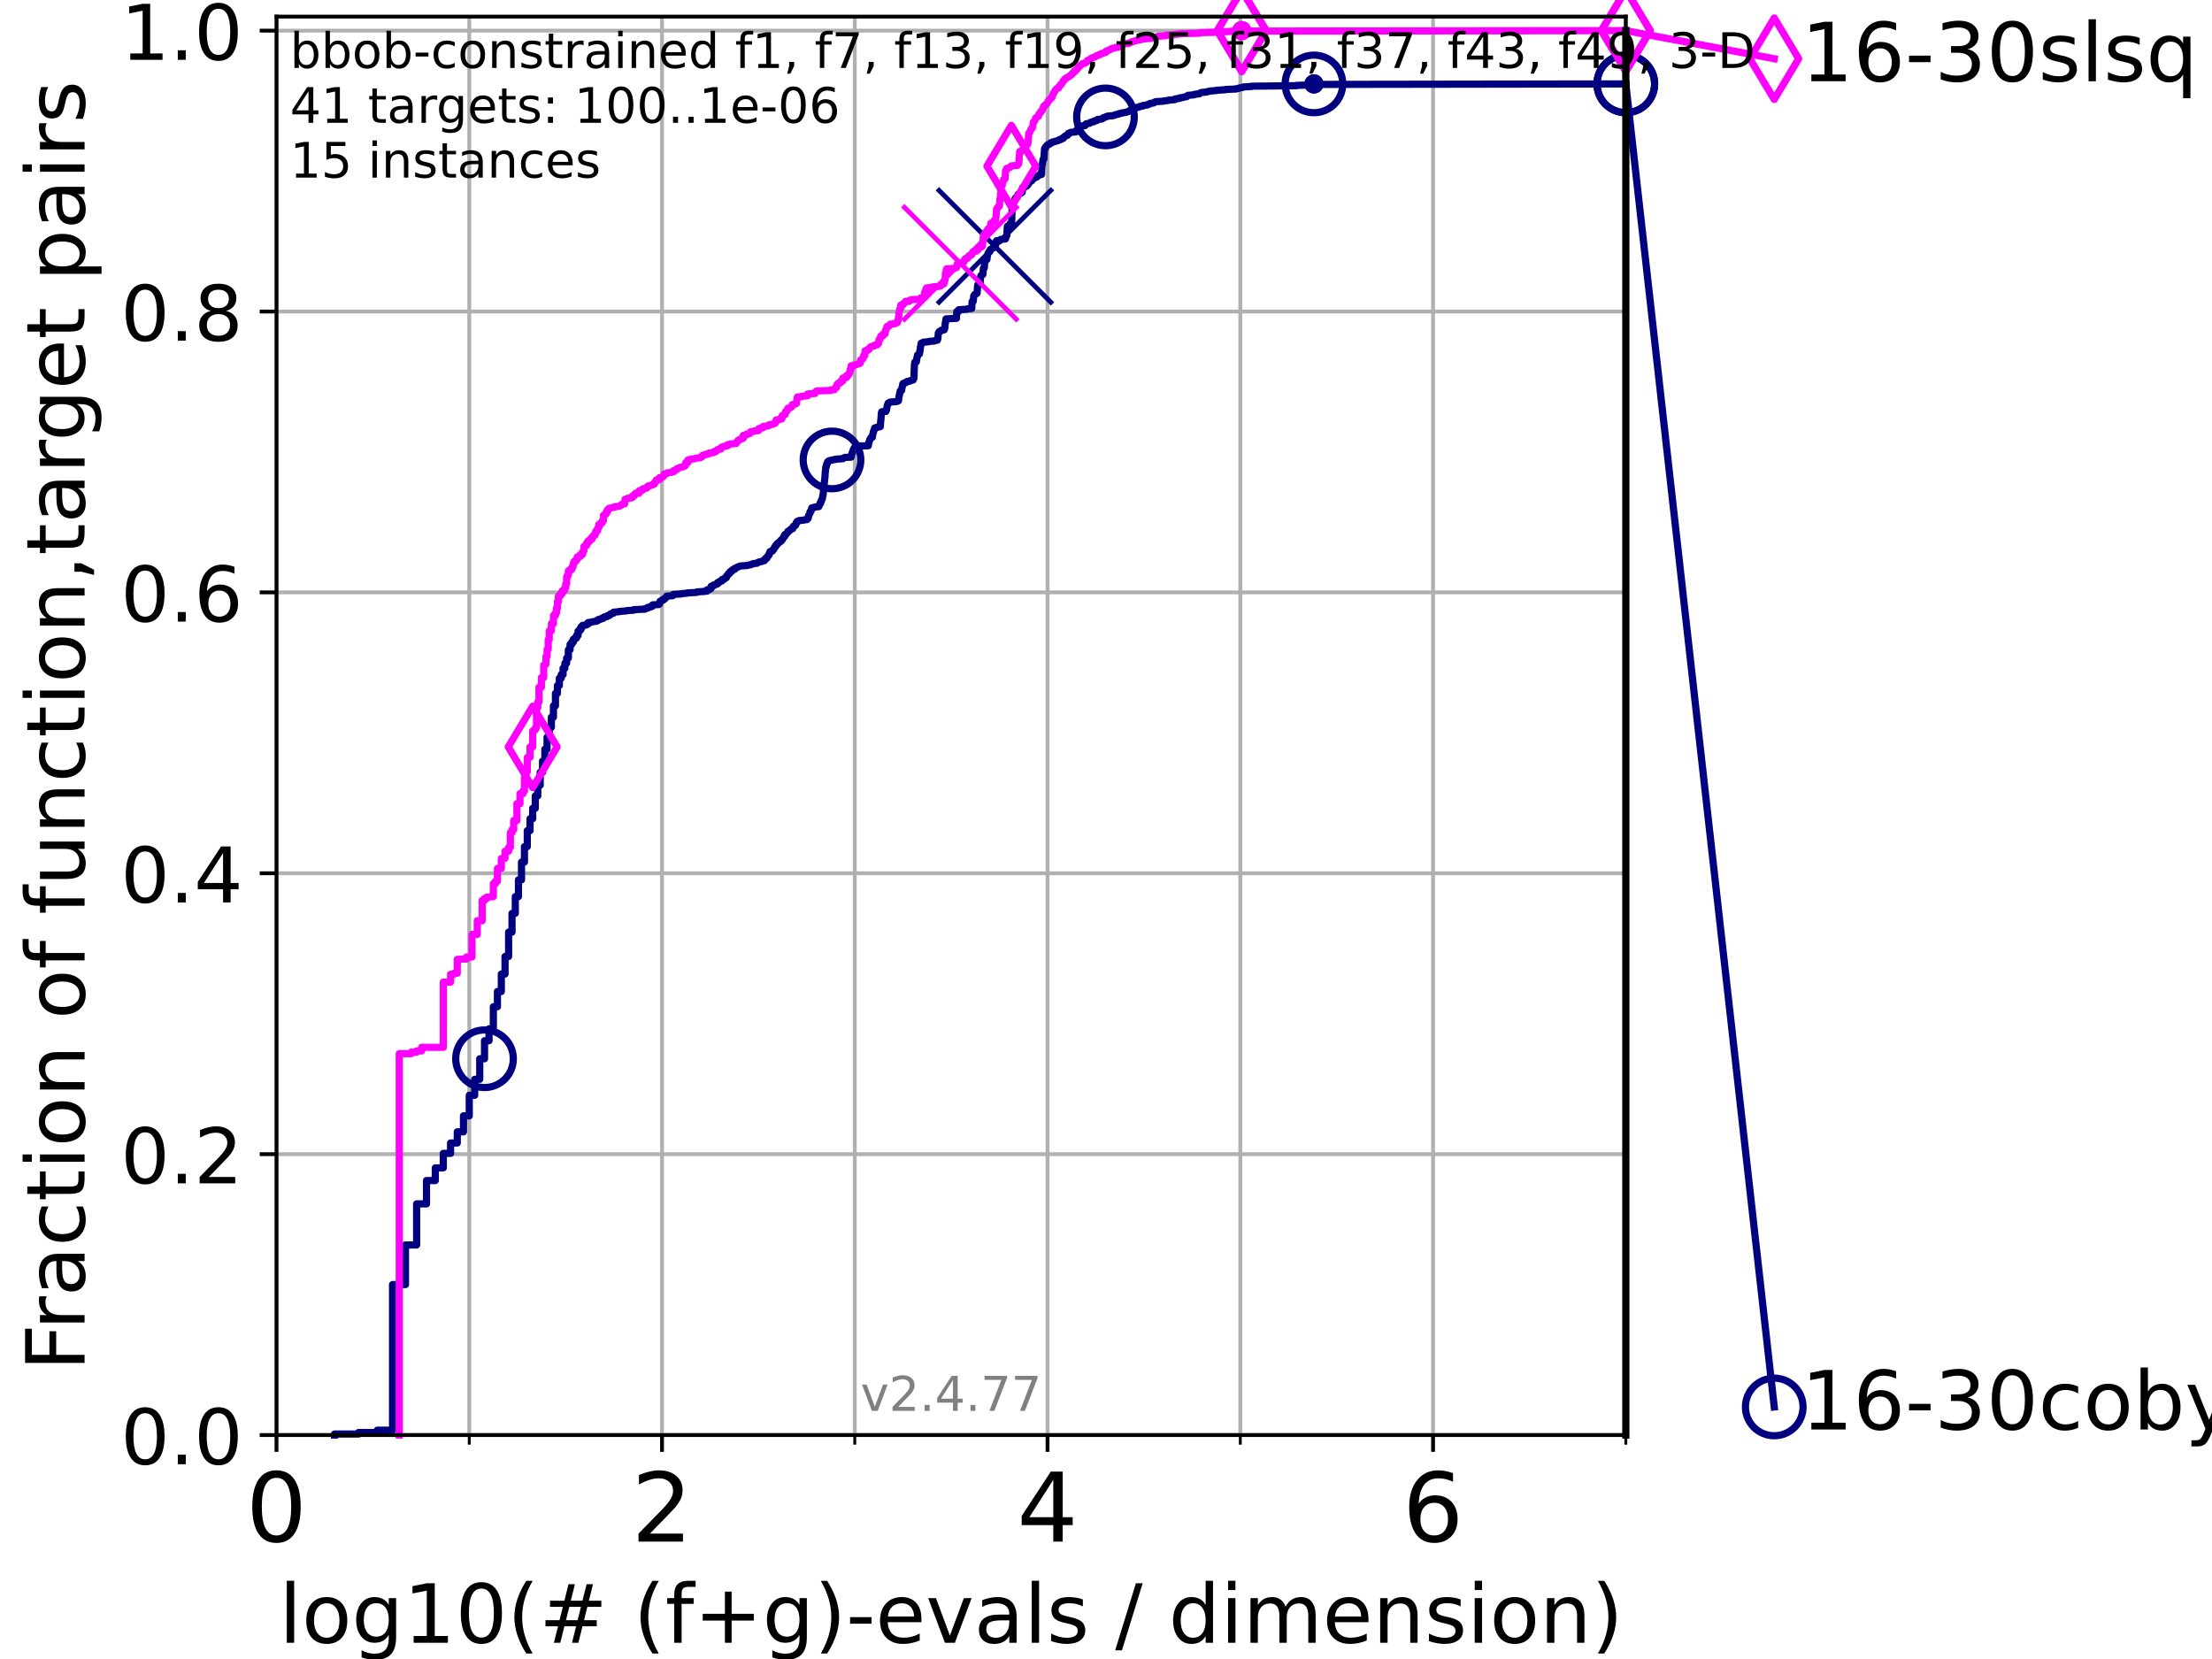 <?xml version="1.0" encoding="utf-8" standalone="no"?>
<!DOCTYPE svg PUBLIC "-//W3C//DTD SVG 1.1//EN"
  "http://www.w3.org/Graphics/SVG/1.1/DTD/svg11.dtd">
<!-- Created with matplotlib (https://matplotlib.org/) -->
<svg height="345.6pt" version="1.1" viewBox="0 0 460.8 345.6" width="460.8pt" xmlns="http://www.w3.org/2000/svg" xmlns:xlink="http://www.w3.org/1999/xlink">
 <defs>
  <style type="text/css">*{stroke-linecap:butt;stroke-linejoin:round;}</style>
 </defs>
 <g id="figure_1">
  <g id="patch_1">
   <path d="M 0 345.6 
L 460.8 345.6 
L 460.8 0 
L 0 0 
z
" style="fill:#ffffff;"/>
  </g>
  <g id="axes_1">
   <g id="patch_2">
    <path d="M 57.6 298.944 
L 338.688 298.944 
L 338.688 3.456 
L 57.6 3.456 
z
" style="fill:#ffffff;"/>
   </g>
   <g id="matplotlib.axis_1">
    <g id="xtick_1">
     <g id="line2d_1">
      <path clip-path="url(#p5bc8065b43)" d="M 57.6 298.944 
L 57.6 3.456 
" style="fill:none;stroke:#b0b0b0;stroke-linecap:square;stroke-width:0.8;"/>
     </g>
     <g id="line2d_2">
      <defs>
       <path d="M 0 0 
L 0 3.5 
" id="m57efc79c0d" style="stroke:#000000;stroke-width:0.8;"/>
      </defs>
      <g>
       <use style="stroke:#000000;stroke-width:0.8;" x="57.6" xlink:href="#m57efc79c0d" y="298.944"/>
      </g>
     </g>
     <g id="text_1">
      <!-- 0 -->
      <g transform="translate(51.237 321.141)scale(0.2 -0.2)">
       <defs>
        <path d="M 31.781 66.406 
Q 24.172 66.406 20.328 58.906 
Q 16.5 51.422 16.5 36.375 
Q 16.5 21.391 20.328 13.891 
Q 24.172 6.391 31.781 6.391 
Q 39.453 6.391 43.281 13.891 
Q 47.125 21.391 47.125 36.375 
Q 47.125 51.422 43.281 58.906 
Q 39.453 66.406 31.781 66.406 
z
M 31.781 74.219 
Q 44.047 74.219 50.516 64.516 
Q 56.984 54.828 56.984 36.375 
Q 56.984 17.969 50.516 8.266 
Q 44.047 -1.422 31.781 -1.422 
Q 19.531 -1.422 13.062 8.266 
Q 6.594 17.969 6.594 36.375 
Q 6.594 54.828 13.062 64.516 
Q 19.531 74.219 31.781 74.219 
z
" id="DejaVuSans-48"/>
       </defs>
       <use xlink:href="#DejaVuSans-48"/>
      </g>
     </g>
    </g>
    <g id="xtick_2">
     <g id="line2d_3">
      <path clip-path="url(#p5bc8065b43)" d="M 137.911 298.944 
L 137.911 3.456 
" style="fill:none;stroke:#b0b0b0;stroke-linecap:square;stroke-width:0.8;"/>
     </g>
     <g id="line2d_4">
      <g>
       <use style="stroke:#000000;stroke-width:0.8;" x="137.911" xlink:href="#m57efc79c0d" y="298.944"/>
      </g>
     </g>
     <g id="text_2">
      <!-- 2 -->
      <g transform="translate(131.548 321.141)scale(0.2 -0.2)">
       <defs>
        <path d="M 19.188 8.297 
L 53.609 8.297 
L 53.609 0 
L 7.328 0 
L 7.328 8.297 
Q 12.938 14.109 22.625 23.891 
Q 32.328 33.688 34.812 36.531 
Q 39.547 41.844 41.422 45.531 
Q 43.312 49.219 43.312 52.781 
Q 43.312 58.594 39.234 62.25 
Q 35.156 65.922 28.609 65.922 
Q 23.969 65.922 18.812 64.312 
Q 13.672 62.703 7.812 59.422 
L 7.812 69.391 
Q 13.766 71.781 18.938 73 
Q 24.125 74.219 28.422 74.219 
Q 39.75 74.219 46.484 68.547 
Q 53.219 62.891 53.219 53.422 
Q 53.219 48.922 51.531 44.891 
Q 49.859 40.875 45.406 35.406 
Q 44.188 33.984 37.641 27.219 
Q 31.109 20.453 19.188 8.297 
z
" id="DejaVuSans-50"/>
       </defs>
       <use xlink:href="#DejaVuSans-50"/>
      </g>
     </g>
    </g>
    <g id="xtick_3">
     <g id="line2d_5">
      <path clip-path="url(#p5bc8065b43)" d="M 218.222 298.944 
L 218.222 3.456 
" style="fill:none;stroke:#b0b0b0;stroke-linecap:square;stroke-width:0.8;"/>
     </g>
     <g id="line2d_6">
      <g>
       <use style="stroke:#000000;stroke-width:0.8;" x="218.222" xlink:href="#m57efc79c0d" y="298.944"/>
      </g>
     </g>
     <g id="text_3">
      <!-- 4 -->
      <g transform="translate(211.859 321.141)scale(0.2 -0.2)">
       <defs>
        <path d="M 37.797 64.312 
L 12.891 25.391 
L 37.797 25.391 
z
M 35.203 72.906 
L 47.609 72.906 
L 47.609 25.391 
L 58.016 25.391 
L 58.016 17.188 
L 47.609 17.188 
L 47.609 0 
L 37.797 0 
L 37.797 17.188 
L 4.891 17.188 
L 4.891 26.703 
z
" id="DejaVuSans-52"/>
       </defs>
       <use xlink:href="#DejaVuSans-52"/>
      </g>
     </g>
    </g>
    <g id="xtick_4">
     <g id="line2d_7">
      <path clip-path="url(#p5bc8065b43)" d="M 298.533 298.944 
L 298.533 3.456 
" style="fill:none;stroke:#b0b0b0;stroke-linecap:square;stroke-width:0.8;"/>
     </g>
     <g id="line2d_8">
      <g>
       <use style="stroke:#000000;stroke-width:0.8;" x="298.533" xlink:href="#m57efc79c0d" y="298.944"/>
      </g>
     </g>
     <g id="text_4">
      <!-- 6 -->
      <g transform="translate(292.17 321.141)scale(0.2 -0.2)">
       <defs>
        <path d="M 33.016 40.375 
Q 26.375 40.375 22.484 35.828 
Q 18.609 31.297 18.609 23.391 
Q 18.609 15.531 22.484 10.953 
Q 26.375 6.391 33.016 6.391 
Q 39.656 6.391 43.531 10.953 
Q 47.406 15.531 47.406 23.391 
Q 47.406 31.297 43.531 35.828 
Q 39.656 40.375 33.016 40.375 
z
M 52.594 71.297 
L 52.594 62.312 
Q 48.875 64.062 45.094 64.984 
Q 41.312 65.922 37.594 65.922 
Q 27.828 65.922 22.672 59.328 
Q 17.531 52.734 16.797 39.406 
Q 19.672 43.656 24.016 45.922 
Q 28.375 48.188 33.594 48.188 
Q 44.578 48.188 50.953 41.516 
Q 57.328 34.859 57.328 23.391 
Q 57.328 12.156 50.688 5.359 
Q 44.047 -1.422 33.016 -1.422 
Q 20.359 -1.422 13.672 8.266 
Q 6.984 17.969 6.984 36.375 
Q 6.984 53.656 15.188 63.938 
Q 23.391 74.219 37.203 74.219 
Q 40.922 74.219 44.703 73.484 
Q 48.484 72.75 52.594 71.297 
z
" id="DejaVuSans-54"/>
       </defs>
       <use xlink:href="#DejaVuSans-54"/>
      </g>
     </g>
    </g>
    <g id="xtick_5">
     <g id="line2d_9">
      <path clip-path="url(#p5bc8065b43)" d="M 97.755 298.944 
L 97.755 3.456 
" style="fill:none;stroke:#b0b0b0;stroke-linecap:square;stroke-width:0.8;"/>
     </g>
     <g id="line2d_10">
      <defs>
       <path d="M 0 0 
L 0 2 
" id="mf70b1c3657" style="stroke:#000000;stroke-width:0.6;"/>
      </defs>
      <g>
       <use style="stroke:#000000;stroke-width:0.6;" x="97.755" xlink:href="#mf70b1c3657" y="298.944"/>
      </g>
     </g>
    </g>
    <g id="xtick_6">
     <g id="line2d_11">
      <path clip-path="url(#p5bc8065b43)" d="M 178.066 298.944 
L 178.066 3.456 
" style="fill:none;stroke:#b0b0b0;stroke-linecap:square;stroke-width:0.8;"/>
     </g>
     <g id="line2d_12">
      <g>
       <use style="stroke:#000000;stroke-width:0.6;" x="178.066" xlink:href="#mf70b1c3657" y="298.944"/>
      </g>
     </g>
    </g>
    <g id="xtick_7">
     <g id="line2d_13">
      <path clip-path="url(#p5bc8065b43)" d="M 258.377 298.944 
L 258.377 3.456 
" style="fill:none;stroke:#b0b0b0;stroke-linecap:square;stroke-width:0.8;"/>
     </g>
     <g id="line2d_14">
      <g>
       <use style="stroke:#000000;stroke-width:0.6;" x="258.377" xlink:href="#mf70b1c3657" y="298.944"/>
      </g>
     </g>
    </g>
    <g id="xtick_8">
     <g id="line2d_15">
      <path clip-path="url(#p5bc8065b43)" d="M 338.688 298.944 
L 338.688 3.456 
" style="fill:none;stroke:#b0b0b0;stroke-linecap:square;stroke-width:0.8;"/>
     </g>
     <g id="line2d_16">
      <g>
       <use style="stroke:#000000;stroke-width:0.6;" x="338.688" xlink:href="#mf70b1c3657" y="298.944"/>
      </g>
     </g>
    </g>
    <g id="text_5">
     <!-- log10(# (f+g)-evals / dimension) -->
     <g transform="translate(58.145 342.218)scale(0.17 -0.17)">
      <defs>
       <path d="M 9.422 75.984 
L 18.406 75.984 
L 18.406 0 
L 9.422 0 
z
" id="DejaVuSans-108"/>
       <path d="M 30.609 48.391 
Q 23.391 48.391 19.188 42.75 
Q 14.984 37.109 14.984 27.297 
Q 14.984 17.484 19.156 11.844 
Q 23.344 6.203 30.609 6.203 
Q 37.797 6.203 41.984 11.859 
Q 46.188 17.531 46.188 27.297 
Q 46.188 37.016 41.984 42.703 
Q 37.797 48.391 30.609 48.391 
z
M 30.609 56 
Q 42.328 56 49.016 48.375 
Q 55.719 40.766 55.719 27.297 
Q 55.719 13.875 49.016 6.219 
Q 42.328 -1.422 30.609 -1.422 
Q 18.844 -1.422 12.172 6.219 
Q 5.516 13.875 5.516 27.297 
Q 5.516 40.766 12.172 48.375 
Q 18.844 56 30.609 56 
z
" id="DejaVuSans-111"/>
       <path d="M 45.406 27.984 
Q 45.406 37.75 41.375 43.109 
Q 37.359 48.484 30.078 48.484 
Q 22.859 48.484 18.828 43.109 
Q 14.797 37.75 14.797 27.984 
Q 14.797 18.266 18.828 12.891 
Q 22.859 7.516 30.078 7.516 
Q 37.359 7.516 41.375 12.891 
Q 45.406 18.266 45.406 27.984 
z
M 54.391 6.781 
Q 54.391 -7.172 48.188 -13.984 
Q 42 -20.797 29.203 -20.797 
Q 24.469 -20.797 20.266 -20.094 
Q 16.062 -19.391 12.109 -17.922 
L 12.109 -9.188 
Q 16.062 -11.328 19.922 -12.344 
Q 23.781 -13.375 27.781 -13.375 
Q 36.625 -13.375 41.016 -8.766 
Q 45.406 -4.156 45.406 5.172 
L 45.406 9.625 
Q 42.625 4.781 38.281 2.391 
Q 33.938 0 27.875 0 
Q 17.828 0 11.672 7.656 
Q 5.516 15.328 5.516 27.984 
Q 5.516 40.672 11.672 48.328 
Q 17.828 56 27.875 56 
Q 33.938 56 38.281 53.609 
Q 42.625 51.219 45.406 46.391 
L 45.406 54.688 
L 54.391 54.688 
z
" id="DejaVuSans-103"/>
       <path d="M 12.406 8.297 
L 28.516 8.297 
L 28.516 63.922 
L 10.984 60.406 
L 10.984 69.391 
L 28.422 72.906 
L 38.281 72.906 
L 38.281 8.297 
L 54.391 8.297 
L 54.391 0 
L 12.406 0 
z
" id="DejaVuSans-49"/>
       <path d="M 31 75.875 
Q 24.469 64.656 21.281 53.656 
Q 18.109 42.672 18.109 31.391 
Q 18.109 20.125 21.312 9.062 
Q 24.516 -2 31 -13.188 
L 23.188 -13.188 
Q 15.875 -1.703 12.234 9.375 
Q 8.594 20.453 8.594 31.391 
Q 8.594 42.281 12.203 53.312 
Q 15.828 64.359 23.188 75.875 
z
" id="DejaVuSans-40"/>
       <path d="M 51.125 44 
L 36.922 44 
L 32.812 27.688 
L 47.125 27.688 
z
M 43.797 71.781 
L 38.719 51.516 
L 52.984 51.516 
L 58.109 71.781 
L 65.922 71.781 
L 60.891 51.516 
L 76.125 51.516 
L 76.125 44 
L 58.984 44 
L 54.984 27.688 
L 70.516 27.688 
L 70.516 20.219 
L 53.078 20.219 
L 48 0 
L 40.188 0 
L 45.219 20.219 
L 30.906 20.219 
L 25.875 0 
L 18.016 0 
L 23.094 20.219 
L 7.719 20.219 
L 7.719 27.688 
L 24.906 27.688 
L 29 44 
L 13.281 44 
L 13.281 51.516 
L 30.906 51.516 
L 35.891 71.781 
z
" id="DejaVuSans-35"/>
       <path id="DejaVuSans-32"/>
       <path d="M 37.109 75.984 
L 37.109 68.5 
L 28.516 68.5 
Q 23.688 68.5 21.797 66.547 
Q 19.922 64.594 19.922 59.516 
L 19.922 54.688 
L 34.719 54.688 
L 34.719 47.703 
L 19.922 47.703 
L 19.922 0 
L 10.891 0 
L 10.891 47.703 
L 2.297 47.703 
L 2.297 54.688 
L 10.891 54.688 
L 10.891 58.5 
Q 10.891 67.625 15.141 71.797 
Q 19.391 75.984 28.609 75.984 
z
" id="DejaVuSans-102"/>
       <path d="M 46 62.703 
L 46 35.5 
L 73.188 35.5 
L 73.188 27.203 
L 46 27.203 
L 46 0 
L 37.797 0 
L 37.797 27.203 
L 10.594 27.203 
L 10.594 35.5 
L 37.797 35.5 
L 37.797 62.703 
z
" id="DejaVuSans-43"/>
       <path d="M 8.016 75.875 
L 15.828 75.875 
Q 23.141 64.359 26.781 53.312 
Q 30.422 42.281 30.422 31.391 
Q 30.422 20.453 26.781 9.375 
Q 23.141 -1.703 15.828 -13.188 
L 8.016 -13.188 
Q 14.5 -2 17.703 9.062 
Q 20.906 20.125 20.906 31.391 
Q 20.906 42.672 17.703 53.656 
Q 14.5 64.656 8.016 75.875 
z
" id="DejaVuSans-41"/>
       <path d="M 4.891 31.391 
L 31.203 31.391 
L 31.203 23.391 
L 4.891 23.391 
z
" id="DejaVuSans-45"/>
       <path d="M 56.203 29.594 
L 56.203 25.203 
L 14.891 25.203 
Q 15.484 15.922 20.484 11.062 
Q 25.484 6.203 34.422 6.203 
Q 39.594 6.203 44.453 7.469 
Q 49.312 8.734 54.109 11.281 
L 54.109 2.781 
Q 49.266 0.734 44.188 -0.344 
Q 39.109 -1.422 33.891 -1.422 
Q 20.797 -1.422 13.156 6.188 
Q 5.516 13.812 5.516 26.812 
Q 5.516 40.234 12.766 48.109 
Q 20.016 56 32.328 56 
Q 43.359 56 49.781 48.891 
Q 56.203 41.797 56.203 29.594 
z
M 47.219 32.234 
Q 47.125 39.594 43.094 43.984 
Q 39.062 48.391 32.422 48.391 
Q 24.906 48.391 20.391 44.141 
Q 15.875 39.891 15.188 32.172 
z
" id="DejaVuSans-101"/>
       <path d="M 2.984 54.688 
L 12.5 54.688 
L 29.594 8.797 
L 46.688 54.688 
L 56.203 54.688 
L 35.688 0 
L 23.484 0 
z
" id="DejaVuSans-118"/>
       <path d="M 34.281 27.484 
Q 23.391 27.484 19.188 25 
Q 14.984 22.516 14.984 16.5 
Q 14.984 11.719 18.141 8.906 
Q 21.297 6.109 26.703 6.109 
Q 34.188 6.109 38.703 11.406 
Q 43.219 16.703 43.219 25.484 
L 43.219 27.484 
z
M 52.203 31.203 
L 52.203 0 
L 43.219 0 
L 43.219 8.297 
Q 40.141 3.328 35.547 0.953 
Q 30.953 -1.422 24.312 -1.422 
Q 15.922 -1.422 10.953 3.297 
Q 6 8.016 6 15.922 
Q 6 25.141 12.172 29.828 
Q 18.359 34.516 30.609 34.516 
L 43.219 34.516 
L 43.219 35.406 
Q 43.219 41.609 39.141 45 
Q 35.062 48.391 27.688 48.391 
Q 23 48.391 18.547 47.266 
Q 14.109 46.141 10.016 43.891 
L 10.016 52.203 
Q 14.938 54.109 19.578 55.047 
Q 24.219 56 28.609 56 
Q 40.484 56 46.344 49.844 
Q 52.203 43.703 52.203 31.203 
z
" id="DejaVuSans-97"/>
       <path d="M 44.281 53.078 
L 44.281 44.578 
Q 40.484 46.531 36.375 47.5 
Q 32.281 48.484 27.875 48.484 
Q 21.188 48.484 17.844 46.438 
Q 14.5 44.391 14.5 40.281 
Q 14.5 37.156 16.891 35.375 
Q 19.281 33.594 26.516 31.984 
L 29.594 31.297 
Q 39.156 29.25 43.188 25.516 
Q 47.219 21.781 47.219 15.094 
Q 47.219 7.469 41.188 3.016 
Q 35.156 -1.422 24.609 -1.422 
Q 20.219 -1.422 15.453 -0.562 
Q 10.688 0.297 5.422 2 
L 5.422 11.281 
Q 10.406 8.688 15.234 7.391 
Q 20.062 6.109 24.812 6.109 
Q 31.156 6.109 34.562 8.281 
Q 37.984 10.453 37.984 14.406 
Q 37.984 18.062 35.516 20.016 
Q 33.062 21.969 24.703 23.781 
L 21.578 24.516 
Q 13.234 26.266 9.516 29.906 
Q 5.812 33.547 5.812 39.891 
Q 5.812 47.609 11.281 51.797 
Q 16.75 56 26.812 56 
Q 31.781 56 36.172 55.266 
Q 40.578 54.547 44.281 53.078 
z
" id="DejaVuSans-115"/>
       <path d="M 25.391 72.906 
L 33.688 72.906 
L 8.297 -9.281 
L 0 -9.281 
z
" id="DejaVuSans-47"/>
       <path d="M 45.406 46.391 
L 45.406 75.984 
L 54.391 75.984 
L 54.391 0 
L 45.406 0 
L 45.406 8.203 
Q 42.578 3.328 38.25 0.953 
Q 33.938 -1.422 27.875 -1.422 
Q 17.969 -1.422 11.734 6.484 
Q 5.516 14.406 5.516 27.297 
Q 5.516 40.188 11.734 48.094 
Q 17.969 56 27.875 56 
Q 33.938 56 38.25 53.625 
Q 42.578 51.266 45.406 46.391 
z
M 14.797 27.297 
Q 14.797 17.391 18.875 11.75 
Q 22.953 6.109 30.078 6.109 
Q 37.203 6.109 41.297 11.75 
Q 45.406 17.391 45.406 27.297 
Q 45.406 37.203 41.297 42.844 
Q 37.203 48.484 30.078 48.484 
Q 22.953 48.484 18.875 42.844 
Q 14.797 37.203 14.797 27.297 
z
" id="DejaVuSans-100"/>
       <path d="M 9.422 54.688 
L 18.406 54.688 
L 18.406 0 
L 9.422 0 
z
M 9.422 75.984 
L 18.406 75.984 
L 18.406 64.594 
L 9.422 64.594 
z
" id="DejaVuSans-105"/>
       <path d="M 52 44.188 
Q 55.375 50.25 60.062 53.125 
Q 64.75 56 71.094 56 
Q 79.641 56 84.281 50.016 
Q 88.922 44.047 88.922 33.016 
L 88.922 0 
L 79.891 0 
L 79.891 32.719 
Q 79.891 40.578 77.094 44.375 
Q 74.312 48.188 68.609 48.188 
Q 61.625 48.188 57.562 43.547 
Q 53.516 38.922 53.516 30.906 
L 53.516 0 
L 44.484 0 
L 44.484 32.719 
Q 44.484 40.625 41.703 44.406 
Q 38.922 48.188 33.109 48.188 
Q 26.219 48.188 22.156 43.531 
Q 18.109 38.875 18.109 30.906 
L 18.109 0 
L 9.078 0 
L 9.078 54.688 
L 18.109 54.688 
L 18.109 46.188 
Q 21.188 51.219 25.484 53.609 
Q 29.781 56 35.688 56 
Q 41.656 56 45.828 52.969 
Q 50 49.953 52 44.188 
z
" id="DejaVuSans-109"/>
       <path d="M 54.891 33.016 
L 54.891 0 
L 45.906 0 
L 45.906 32.719 
Q 45.906 40.484 42.875 44.328 
Q 39.844 48.188 33.797 48.188 
Q 26.516 48.188 22.312 43.547 
Q 18.109 38.922 18.109 30.906 
L 18.109 0 
L 9.078 0 
L 9.078 54.688 
L 18.109 54.688 
L 18.109 46.188 
Q 21.344 51.125 25.703 53.562 
Q 30.078 56 35.797 56 
Q 45.219 56 50.047 50.172 
Q 54.891 44.344 54.891 33.016 
z
" id="DejaVuSans-110"/>
      </defs>
      <use xlink:href="#DejaVuSans-108"/>
      <use x="27.783" xlink:href="#DejaVuSans-111"/>
      <use x="88.965" xlink:href="#DejaVuSans-103"/>
      <use x="152.441" xlink:href="#DejaVuSans-49"/>
      <use x="216.064" xlink:href="#DejaVuSans-48"/>
      <use x="279.688" xlink:href="#DejaVuSans-40"/>
      <use x="318.701" xlink:href="#DejaVuSans-35"/>
      <use x="402.49" xlink:href="#DejaVuSans-32"/>
      <use x="434.277" xlink:href="#DejaVuSans-40"/>
      <use x="473.291" xlink:href="#DejaVuSans-102"/>
      <use x="508.496" xlink:href="#DejaVuSans-43"/>
      <use x="592.285" xlink:href="#DejaVuSans-103"/>
      <use x="655.762" xlink:href="#DejaVuSans-41"/>
      <use x="694.775" xlink:href="#DejaVuSans-45"/>
      <use x="730.859" xlink:href="#DejaVuSans-101"/>
      <use x="792.383" xlink:href="#DejaVuSans-118"/>
      <use x="851.562" xlink:href="#DejaVuSans-97"/>
      <use x="912.842" xlink:href="#DejaVuSans-108"/>
      <use x="940.625" xlink:href="#DejaVuSans-115"/>
      <use x="992.725" xlink:href="#DejaVuSans-32"/>
      <use x="1024.512" xlink:href="#DejaVuSans-47"/>
      <use x="1058.203" xlink:href="#DejaVuSans-32"/>
      <use x="1089.99" xlink:href="#DejaVuSans-100"/>
      <use x="1153.467" xlink:href="#DejaVuSans-105"/>
      <use x="1181.25" xlink:href="#DejaVuSans-109"/>
      <use x="1278.662" xlink:href="#DejaVuSans-101"/>
      <use x="1340.186" xlink:href="#DejaVuSans-110"/>
      <use x="1403.564" xlink:href="#DejaVuSans-115"/>
      <use x="1455.664" xlink:href="#DejaVuSans-105"/>
      <use x="1483.447" xlink:href="#DejaVuSans-111"/>
      <use x="1544.629" xlink:href="#DejaVuSans-110"/>
      <use x="1608.008" xlink:href="#DejaVuSans-41"/>
     </g>
    </g>
   </g>
   <g id="matplotlib.axis_2">
    <g id="ytick_1">
     <g id="line2d_17">
      <path clip-path="url(#p5bc8065b43)" d="M 57.6 298.944 
L 338.688 298.944 
" style="fill:none;stroke:#b0b0b0;stroke-linecap:square;stroke-width:0.8;"/>
     </g>
     <g id="line2d_18">
      <defs>
       <path d="M 0 0 
L -3.5 0 
" id="ma821b6cc0a" style="stroke:#000000;stroke-width:0.8;"/>
      </defs>
      <g>
       <use style="stroke:#000000;stroke-width:0.8;" x="57.6" xlink:href="#ma821b6cc0a" y="298.944"/>
      </g>
     </g>
     <g id="text_6">
      <!-- 0.0 -->
      <g transform="translate(25.155 305.023)scale(0.16 -0.16)">
       <defs>
        <path d="M 10.688 12.406 
L 21 12.406 
L 21 0 
L 10.688 0 
z
" id="DejaVuSans-46"/>
       </defs>
       <use xlink:href="#DejaVuSans-48"/>
       <use x="63.623" xlink:href="#DejaVuSans-46"/>
       <use x="95.41" xlink:href="#DejaVuSans-48"/>
      </g>
     </g>
    </g>
    <g id="ytick_2">
     <g id="line2d_19">
      <path clip-path="url(#p5bc8065b43)" d="M 57.6 240.432 
L 338.688 240.432 
" style="fill:none;stroke:#b0b0b0;stroke-linecap:square;stroke-width:0.8;"/>
     </g>
     <g id="line2d_20">
      <g>
       <use style="stroke:#000000;stroke-width:0.8;" x="57.6" xlink:href="#ma821b6cc0a" y="240.432"/>
      </g>
     </g>
     <g id="text_7">
      <!-- 0.2 -->
      <g transform="translate(25.155 246.51)scale(0.16 -0.16)">
       <use xlink:href="#DejaVuSans-48"/>
       <use x="63.623" xlink:href="#DejaVuSans-46"/>
       <use x="95.41" xlink:href="#DejaVuSans-50"/>
      </g>
     </g>
    </g>
    <g id="ytick_3">
     <g id="line2d_21">
      <path clip-path="url(#p5bc8065b43)" d="M 57.6 181.919 
L 338.688 181.919 
" style="fill:none;stroke:#b0b0b0;stroke-linecap:square;stroke-width:0.8;"/>
     </g>
     <g id="line2d_22">
      <g>
       <use style="stroke:#000000;stroke-width:0.8;" x="57.6" xlink:href="#ma821b6cc0a" y="181.919"/>
      </g>
     </g>
     <g id="text_8">
      <!-- 0.4 -->
      <g transform="translate(25.155 187.998)scale(0.16 -0.16)">
       <use xlink:href="#DejaVuSans-48"/>
       <use x="63.623" xlink:href="#DejaVuSans-46"/>
       <use x="95.41" xlink:href="#DejaVuSans-52"/>
      </g>
     </g>
    </g>
    <g id="ytick_4">
     <g id="line2d_23">
      <path clip-path="url(#p5bc8065b43)" d="M 57.6 123.407 
L 338.688 123.407 
" style="fill:none;stroke:#b0b0b0;stroke-linecap:square;stroke-width:0.8;"/>
     </g>
     <g id="line2d_24">
      <g>
       <use style="stroke:#000000;stroke-width:0.8;" x="57.6" xlink:href="#ma821b6cc0a" y="123.407"/>
      </g>
     </g>
     <g id="text_9">
      <!-- 0.6 -->
      <g transform="translate(25.155 129.485)scale(0.16 -0.16)">
       <use xlink:href="#DejaVuSans-48"/>
       <use x="63.623" xlink:href="#DejaVuSans-46"/>
       <use x="95.41" xlink:href="#DejaVuSans-54"/>
      </g>
     </g>
    </g>
    <g id="ytick_5">
     <g id="line2d_25">
      <path clip-path="url(#p5bc8065b43)" d="M 57.6 64.894 
L 338.688 64.894 
" style="fill:none;stroke:#b0b0b0;stroke-linecap:square;stroke-width:0.8;"/>
     </g>
     <g id="line2d_26">
      <g>
       <use style="stroke:#000000;stroke-width:0.8;" x="57.6" xlink:href="#ma821b6cc0a" y="64.894"/>
      </g>
     </g>
     <g id="text_10">
      <!-- 0.8 -->
      <g transform="translate(25.155 70.973)scale(0.16 -0.16)">
       <defs>
        <path d="M 31.781 34.625 
Q 24.75 34.625 20.719 30.859 
Q 16.703 27.094 16.703 20.516 
Q 16.703 13.922 20.719 10.156 
Q 24.75 6.391 31.781 6.391 
Q 38.812 6.391 42.859 10.172 
Q 46.922 13.969 46.922 20.516 
Q 46.922 27.094 42.891 30.859 
Q 38.875 34.625 31.781 34.625 
z
M 21.922 38.812 
Q 15.578 40.375 12.031 44.719 
Q 8.5 49.078 8.5 55.328 
Q 8.5 64.062 14.719 69.141 
Q 20.953 74.219 31.781 74.219 
Q 42.672 74.219 48.875 69.141 
Q 55.078 64.062 55.078 55.328 
Q 55.078 49.078 51.531 44.719 
Q 48 40.375 41.703 38.812 
Q 48.828 37.156 52.797 32.312 
Q 56.781 27.484 56.781 20.516 
Q 56.781 9.906 50.312 4.234 
Q 43.844 -1.422 31.781 -1.422 
Q 19.734 -1.422 13.25 4.234 
Q 6.781 9.906 6.781 20.516 
Q 6.781 27.484 10.781 32.312 
Q 14.797 37.156 21.922 38.812 
z
M 18.312 54.391 
Q 18.312 48.734 21.844 45.562 
Q 25.391 42.391 31.781 42.391 
Q 38.141 42.391 41.719 45.562 
Q 45.312 48.734 45.312 54.391 
Q 45.312 60.062 41.719 63.234 
Q 38.141 66.406 31.781 66.406 
Q 25.391 66.406 21.844 63.234 
Q 18.312 60.062 18.312 54.391 
z
" id="DejaVuSans-56"/>
       </defs>
       <use xlink:href="#DejaVuSans-48"/>
       <use x="63.623" xlink:href="#DejaVuSans-46"/>
       <use x="95.41" xlink:href="#DejaVuSans-56"/>
      </g>
     </g>
    </g>
    <g id="ytick_6">
     <g id="line2d_27">
      <path clip-path="url(#p5bc8065b43)" d="M 57.6 6.382 
L 338.688 6.382 
" style="fill:none;stroke:#b0b0b0;stroke-linecap:square;stroke-width:0.8;"/>
     </g>
     <g id="line2d_28">
      <g>
       <use style="stroke:#000000;stroke-width:0.8;" x="57.6" xlink:href="#ma821b6cc0a" y="6.382"/>
      </g>
     </g>
     <g id="text_11">
      <!-- 1.0 -->
      <g transform="translate(25.155 12.46)scale(0.16 -0.16)">
       <use xlink:href="#DejaVuSans-49"/>
       <use x="63.623" xlink:href="#DejaVuSans-46"/>
       <use x="95.41" xlink:href="#DejaVuSans-48"/>
      </g>
     </g>
    </g>
    <g id="text_12">
     <!-- Fraction of function,target pairs -->
     <g transform="translate(17.62 285.585)rotate(-90)scale(0.17 -0.17)">
      <defs>
       <path d="M 9.812 72.906 
L 51.703 72.906 
L 51.703 64.594 
L 19.672 64.594 
L 19.672 43.109 
L 48.578 43.109 
L 48.578 34.812 
L 19.672 34.812 
L 19.672 0 
L 9.812 0 
z
" id="DejaVuSans-70"/>
       <path d="M 41.109 46.297 
Q 39.594 47.172 37.812 47.578 
Q 36.031 48 33.891 48 
Q 26.266 48 22.188 43.047 
Q 18.109 38.094 18.109 28.812 
L 18.109 0 
L 9.078 0 
L 9.078 54.688 
L 18.109 54.688 
L 18.109 46.188 
Q 20.953 51.172 25.484 53.578 
Q 30.031 56 36.531 56 
Q 37.453 56 38.578 55.875 
Q 39.703 55.766 41.062 55.516 
z
" id="DejaVuSans-114"/>
       <path d="M 48.781 52.594 
L 48.781 44.188 
Q 44.969 46.297 41.141 47.344 
Q 37.312 48.391 33.406 48.391 
Q 24.656 48.391 19.812 42.844 
Q 14.984 37.312 14.984 27.297 
Q 14.984 17.281 19.812 11.734 
Q 24.656 6.203 33.406 6.203 
Q 37.312 6.203 41.141 7.25 
Q 44.969 8.297 48.781 10.406 
L 48.781 2.094 
Q 45.016 0.344 40.984 -0.531 
Q 36.969 -1.422 32.422 -1.422 
Q 20.062 -1.422 12.781 6.344 
Q 5.516 14.109 5.516 27.297 
Q 5.516 40.672 12.859 48.328 
Q 20.219 56 33.016 56 
Q 37.156 56 41.109 55.141 
Q 45.062 54.297 48.781 52.594 
z
" id="DejaVuSans-99"/>
       <path d="M 18.312 70.219 
L 18.312 54.688 
L 36.812 54.688 
L 36.812 47.703 
L 18.312 47.703 
L 18.312 18.016 
Q 18.312 11.328 20.141 9.422 
Q 21.969 7.516 27.594 7.516 
L 36.812 7.516 
L 36.812 0 
L 27.594 0 
Q 17.188 0 13.234 3.875 
Q 9.281 7.766 9.281 18.016 
L 9.281 47.703 
L 2.688 47.703 
L 2.688 54.688 
L 9.281 54.688 
L 9.281 70.219 
z
" id="DejaVuSans-116"/>
       <path d="M 8.5 21.578 
L 8.5 54.688 
L 17.484 54.688 
L 17.484 21.922 
Q 17.484 14.156 20.5 10.266 
Q 23.531 6.391 29.594 6.391 
Q 36.859 6.391 41.078 11.031 
Q 45.312 15.672 45.312 23.688 
L 45.312 54.688 
L 54.297 54.688 
L 54.297 0 
L 45.312 0 
L 45.312 8.406 
Q 42.047 3.422 37.719 1 
Q 33.406 -1.422 27.688 -1.422 
Q 18.266 -1.422 13.375 4.438 
Q 8.5 10.297 8.5 21.578 
z
M 31.109 56 
z
" id="DejaVuSans-117"/>
       <path d="M 11.719 12.406 
L 22.016 12.406 
L 22.016 4 
L 14.016 -11.625 
L 7.719 -11.625 
L 11.719 4 
z
" id="DejaVuSans-44"/>
       <path d="M 18.109 8.203 
L 18.109 -20.797 
L 9.078 -20.797 
L 9.078 54.688 
L 18.109 54.688 
L 18.109 46.391 
Q 20.953 51.266 25.266 53.625 
Q 29.594 56 35.594 56 
Q 45.562 56 51.781 48.094 
Q 58.016 40.188 58.016 27.297 
Q 58.016 14.406 51.781 6.484 
Q 45.562 -1.422 35.594 -1.422 
Q 29.594 -1.422 25.266 0.953 
Q 20.953 3.328 18.109 8.203 
z
M 48.688 27.297 
Q 48.688 37.203 44.609 42.844 
Q 40.531 48.484 33.406 48.484 
Q 26.266 48.484 22.188 42.844 
Q 18.109 37.203 18.109 27.297 
Q 18.109 17.391 22.188 11.75 
Q 26.266 6.109 33.406 6.109 
Q 40.531 6.109 44.609 11.75 
Q 48.688 17.391 48.688 27.297 
z
" id="DejaVuSans-112"/>
      </defs>
      <use xlink:href="#DejaVuSans-70"/>
      <use x="50.27" xlink:href="#DejaVuSans-114"/>
      <use x="91.383" xlink:href="#DejaVuSans-97"/>
      <use x="152.662" xlink:href="#DejaVuSans-99"/>
      <use x="207.643" xlink:href="#DejaVuSans-116"/>
      <use x="246.852" xlink:href="#DejaVuSans-105"/>
      <use x="274.635" xlink:href="#DejaVuSans-111"/>
      <use x="335.816" xlink:href="#DejaVuSans-110"/>
      <use x="399.195" xlink:href="#DejaVuSans-32"/>
      <use x="430.982" xlink:href="#DejaVuSans-111"/>
      <use x="492.164" xlink:href="#DejaVuSans-102"/>
      <use x="527.369" xlink:href="#DejaVuSans-32"/>
      <use x="559.156" xlink:href="#DejaVuSans-102"/>
      <use x="594.361" xlink:href="#DejaVuSans-117"/>
      <use x="657.74" xlink:href="#DejaVuSans-110"/>
      <use x="721.119" xlink:href="#DejaVuSans-99"/>
      <use x="776.1" xlink:href="#DejaVuSans-116"/>
      <use x="815.309" xlink:href="#DejaVuSans-105"/>
      <use x="843.092" xlink:href="#DejaVuSans-111"/>
      <use x="904.273" xlink:href="#DejaVuSans-110"/>
      <use x="967.652" xlink:href="#DejaVuSans-44"/>
      <use x="999.439" xlink:href="#DejaVuSans-116"/>
      <use x="1038.648" xlink:href="#DejaVuSans-97"/>
      <use x="1099.928" xlink:href="#DejaVuSans-114"/>
      <use x="1139.291" xlink:href="#DejaVuSans-103"/>
      <use x="1202.768" xlink:href="#DejaVuSans-101"/>
      <use x="1264.291" xlink:href="#DejaVuSans-116"/>
      <use x="1303.5" xlink:href="#DejaVuSans-32"/>
      <use x="1335.287" xlink:href="#DejaVuSans-112"/>
      <use x="1398.764" xlink:href="#DejaVuSans-97"/>
      <use x="1460.043" xlink:href="#DejaVuSans-105"/>
      <use x="1487.826" xlink:href="#DejaVuSans-114"/>
      <use x="1528.939" xlink:href="#DejaVuSans-115"/>
     </g>
    </g>
   </g>
   <g id="line2d_29">
    <defs>
     <path d="M 0 1.5 
C 0.398 1.5 0.779 1.342 1.061 1.061 
C 1.342 0.779 1.5 0.398 1.5 0 
C 1.5 -0.398 1.342 -0.779 1.061 -1.061 
C 0.779 -1.342 0.398 -1.5 0 -1.5 
C -0.398 -1.5 -0.779 -1.342 -1.061 -1.061 
C -1.342 -0.779 -1.5 -0.398 -1.5 0 
C -1.5 0.398 -1.342 0.779 -1.061 1.061 
C -0.779 1.342 -0.398 1.5 0 1.5 
z
" id="m08b045d7e8" style="stroke:#000080;"/>
    </defs>
    <g>
     <use style="fill:#000080;stroke:#000080;" x="273.721" xlink:href="#m08b045d7e8" y="17.482"/>
     <use style="fill:#000080;stroke:#000080;" x="273.721" xlink:href="#m08b045d7e8" y="17.482"/>
    </g>
   </g>
   <g id="line2d_30">
    <path d="M 69.688 298.944 
L 69.688 298.733 
L 74.705 298.733 
L 74.705 298.415 
L 78.596 298.415 
L 78.596 297.94 
L 81.776 297.94 
L 81.776 267.6 
L 84.464 267.6 
L 84.464 259.354 
L 86.793 259.354 
L 86.793 250.791 
L 88.847 250.791 
L 88.847 245.929 
L 90.684 245.929 
L 90.684 243.286 
L 92.347 243.286 
L 92.347 240.273 
L 93.864 240.273 
L 93.864 238.106 
L 95.26 238.106 
L 95.26 235.78 
L 96.552 235.78 
L 96.552 232.45 
L 97.755 232.45 
L 97.755 228.169 
L 98.881 228.169 
L 98.881 224.839 
L 99.938 224.839 
L 99.938 220.557 
L 100.935 220.557 
L 100.935 216.805 
L 101.878 216.805 
L 101.878 214.32 
L 102.772 214.32 
L 102.772 209.722 
L 103.623 209.722 
L 103.623 206.55 
L 104.435 206.55 
L 104.435 202.903 
L 105.21 202.903 
L 105.21 199.256 
L 105.952 199.256 
L 105.952 194.182 
L 106.664 194.182 
L 106.664 190.27 
L 107.348 190.27 
L 107.348 186.782 
L 108.006 186.782 
L 108.006 183.293 
L 108.64 183.293 
L 108.64 179.593 
L 109.252 179.593 
L 109.252 176.369 
L 109.843 176.369 
L 109.843 173.039 
L 110.415 173.039 
L 110.415 170.555 
L 110.969 170.555 
L 110.969 168.388 
L 111.506 168.388 
L 111.506 165.798 
L 112.026 165.798 
L 112.026 163.578 
L 112.532 163.578 
L 112.532 160.882 
L 113.023 160.882 
L 113.023 158.556 
L 113.501 158.556 
L 113.501 156.072 
L 113.966 156.072 
L 113.966 153.588 
L 114.419 153.588 
L 114.419 151.526 
L 114.86 151.526 
L 114.86 149.412 
L 115.291 149.412 
L 115.291 147.034 
L 115.711 147.034 
L 115.711 144.444 
L 116.122 144.444 
L 116.122 142.805 
L 116.523 142.805 
L 116.523 141.272 
L 116.914 141.272 
L 116.914 140.532 
L 117.298 140.532 
L 117.298 139.211 
L 117.673 139.211 
L 117.673 138.154 
L 118.04 138.154 
L 118.04 137.096 
L 118.4 137.096 
L 118.4 135.352 
L 118.752 135.352 
L 118.752 134.242 
L 119.097 134.242 
L 119.097 133.767 
L 119.436 133.767 
L 119.436 133.185 
L 119.768 133.185 
L 119.768 132.921 
L 120.094 132.921 
L 120.094 132.392 
L 120.414 132.392 
L 120.414 131.494 
L 120.728 131.494 
L 120.728 131.124 
L 121.037 131.124 
L 121.037 130.595 
L 121.34 130.595 
L 121.34 130.278 
L 122.22 130.172 
L 122.22 130.014 
L 122.503 130.014 
L 122.503 129.697 
L 123.327 129.591 
L 123.327 129.538 
L 124.114 129.432 
L 124.114 129.379 
L 124.369 129.379 
L 124.369 129.221 
L 124.62 129.221 
L 124.62 129.062 
L 125.111 129.009 
L 125.111 128.904 
L 125.589 128.851 
L 125.589 128.692 
L 125.823 128.692 
L 125.823 128.534 
L 126.507 128.428 
L 126.507 128.269 
L 126.948 128.217 
L 126.948 128.058 
L 127.165 128.058 
L 127.165 127.899 
L 127.59 127.794 
L 127.59 127.741 
L 127.799 127.741 
L 127.799 127.529 
L 129.002 127.424 
L 129.002 127.371 
L 130.488 127.265 
L 130.488 127.212 
L 132.02 127.107 
L 132.02 127.001 
L 134.379 126.895 
L 134.379 126.789 
L 134.939 126.684 
L 134.939 126.525 
L 135.482 126.472 
L 135.482 126.367 
L 135.879 126.314 
L 135.944 125.997 
L 137.199 125.944 
L 137.199 125.838 
L 137.38 125.838 
L 137.38 125.574 
L 137.499 125.574 
L 137.499 125.257 
L 137.853 125.151 
L 137.911 124.992 
L 138.199 124.992 
L 138.199 124.834 
L 138.539 124.728 
L 138.595 124.569 
L 138.762 124.464 
L 138.872 124.199 
L 140.145 124.094 
L 140.247 123.829 
L 141.987 123.724 
L 141.987 123.671 
L 143.187 123.565 
L 143.187 123.512 
L 145.136 123.407 
L 145.213 123.301 
L 146.889 123.195 
L 146.889 123.142 
L 147.267 123.142 
L 147.267 122.878 
L 147.868 122.772 
L 147.967 122.667 
L 148.129 122.614 
L 148.129 122.138 
L 148.639 122.032 
L 148.639 121.874 
L 149.135 121.768 
L 149.135 121.715 
L 149.438 121.662 
L 149.438 121.398 
L 149.794 121.345 
L 149.853 121.134 
L 150.373 121.028 
L 150.429 120.711 
L 150.877 120.658 
L 150.988 120.394 
L 151.314 120.341 
L 151.422 119.918 
L 151.635 119.812 
L 151.74 119.495 
L 152.053 119.389 
L 152.104 119.072 
L 152.512 118.967 
L 152.562 118.702 
L 153.057 118.597 
L 153.057 118.385 
L 153.419 118.279 
L 153.419 118.227 
L 153.727 118.121 
L 153.727 118.068 
L 154.19 117.962 
L 154.19 117.909 
L 155.7 117.804 
L 155.7 117.751 
L 156.398 117.645 
L 156.398 117.592 
L 156.816 117.487 
L 156.816 117.434 
L 157.717 117.328 
L 157.754 117.222 
L 158.123 117.117 
L 158.123 117.064 
L 158.767 116.958 
L 158.837 116.852 
L 159.253 116.799 
L 159.253 116.588 
L 159.457 116.482 
L 159.457 116.324 
L 159.725 116.324 
L 159.791 116.059 
L 159.858 116.059 
L 159.858 115.901 
L 160.055 115.795 
L 160.055 115.689 
L 160.185 115.689 
L 160.266 115.267 
L 160.378 115.267 
L 160.41 114.897 
L 160.93 114.791 
L 161.039 114.474 
L 161.208 114.421 
L 161.269 114.157 
L 161.36 114.051 
L 161.36 113.998 
L 161.481 113.998 
L 161.511 113.734 
L 161.69 113.681 
L 161.72 113.469 
L 161.926 113.417 
L 161.956 113.205 
L 162.188 113.152 
L 162.188 112.994 
L 162.475 112.888 
L 162.475 112.835 
L 162.645 112.782 
L 162.673 112.518 
L 162.924 112.518 
L 163.007 112.254 
L 163.117 112.201 
L 163.226 111.884 
L 163.28 111.884 
L 163.28 111.725 
L 163.496 111.725 
L 163.496 111.355 
L 163.762 111.302 
L 163.841 111.144 
L 163.998 111.038 
L 164.102 110.721 
L 164.41 110.615 
L 164.41 110.51 
L 164.612 110.404 
L 164.713 110.245 
L 165.133 110.14 
L 165.181 109.77 
L 165.303 109.664 
L 165.303 109.611 
L 165.662 109.505 
L 165.662 109.347 
L 165.78 109.347 
L 165.85 108.924 
L 166.059 108.818 
L 166.059 108.607 
L 166.426 108.501 
L 166.426 108.448 
L 167.513 108.342 
L 167.513 108.29 
L 168.13 108.237 
L 168.192 108.025 
L 168.355 107.972 
L 168.436 107.391 
L 168.496 107.391 
L 168.597 107.127 
L 168.677 107.021 
L 168.756 106.598 
L 168.934 106.545 
L 169.031 106.122 
L 169.109 106.07 
L 169.109 105.805 
L 169.683 105.7 
L 169.683 105.647 
L 170.572 105.541 
L 170.661 105.224 
L 170.785 105.118 
L 170.802 104.854 
L 170.943 104.854 
L 171.013 104.431 
L 171.1 104.431 
L 171.169 104.061 
L 171.289 103.955 
L 171.4 103.268 
L 171.451 103.162 
L 171.553 102.211 
L 171.578 102.105 
L 171.688 100.731 
L 171.704 100.731 
L 171.805 99.727 
L 171.838 99.621 
L 171.921 98.247 
L 171.954 98.247 
L 172.02 97.295 
L 172.134 97.19 
L 172.2 96.714 
L 172.345 96.608 
L 172.41 96.185 
L 172.681 96.08 
L 172.697 95.974 
L 173.319 95.868 
L 173.319 95.815 
L 174.073 95.71 
L 174.073 95.657 
L 175.611 95.551 
L 175.658 95.445 
L 175.988 95.34 
L 175.988 95.287 
L 177.306 95.234 
L 177.391 94.758 
L 177.439 94.705 
L 177.523 94.282 
L 177.595 94.282 
L 177.69 93.912 
L 177.738 93.807 
L 177.75 93.648 
L 177.95 93.648 
L 177.979 93.278 
L 178.326 93.172 
L 178.417 93.067 
L 179.066 92.961 
L 179.066 92.908 
L 180.884 92.855 
L 180.987 92.168 
L 181.071 92.062 
L 181.178 91.587 
L 181.304 91.481 
L 181.391 91.217 
L 181.724 91.111 
L 181.818 90.477 
L 181.836 90.477 
L 181.921 89.948 
L 181.986 89.948 
L 182.087 89.525 
L 182.143 89.525 
L 182.207 89.155 
L 182.695 89.05 
L 182.695 88.997 
L 183.373 88.891 
L 183.467 87.675 
L 183.501 87.57 
L 183.611 85.984 
L 183.662 85.878 
L 183.679 85.773 
L 184.538 85.72 
L 184.618 85.455 
L 184.666 85.455 
L 184.753 84.874 
L 184.793 84.768 
L 184.872 84.345 
L 184.95 84.24 
L 185.021 83.975 
L 185.387 83.87 
L 185.406 83.764 
L 186.789 83.658 
L 186.789 83.605 
L 187.166 83.5 
L 187.276 82.601 
L 187.323 82.495 
L 187.429 81.914 
L 187.483 81.808 
L 187.527 81.438 
L 187.829 81.333 
L 187.908 80.645 
L 187.955 80.645 
L 188.06 80.011 
L 188.164 79.905 
L 188.164 79.853 
L 188.656 79.747 
L 188.672 79.641 
L 188.939 79.535 
L 188.939 79.483 
L 189.608 79.377 
L 189.638 79.271 
L 190.218 79.165 
L 190.287 78.954 
L 190.38 78.848 
L 190.488 76.1 
L 190.5 76.047 
L 190.562 75.465 
L 190.905 75.36 
L 191.005 74.514 
L 191.066 74.461 
L 191.148 73.933 
L 191.383 73.827 
L 191.383 73.774 
L 191.55 73.721 
L 191.63 73.034 
L 191.668 73.034 
L 191.766 72.135 
L 191.811 72.083 
L 191.89 71.501 
L 192.283 71.395 
L 192.327 71.29 
L 193.479 71.184 
L 193.479 71.131 
L 194.707 71.025 
L 194.707 70.973 
L 195.273 70.867 
L 195.384 70.444 
L 195.392 70.338 
L 195.474 69.334 
L 195.568 69.228 
L 195.655 69.07 
L 196.018 68.964 
L 196.045 68.806 
L 196.71 68.7 
L 196.808 68.383 
L 196.823 68.383 
L 196.926 67.22 
L 196.962 67.167 
L 197.07 66.427 
L 199.248 66.321 
L 199.317 64.894 
L 199.674 64.894 
L 199.718 64.524 
L 201.412 64.418 
L 201.412 64.366 
L 202.432 64.26 
L 202.505 62.833 
L 202.739 62.78 
L 202.846 61.617 
L 202.972 61.511 
L 203.042 61.353 
L 203.345 61.247 
L 203.345 61.194 
L 203.545 61.088 
L 203.653 59.503 
L 203.701 59.45 
L 203.714 59.291 
L 203.932 59.186 
L 203.932 59.133 
L 204.173 59.133 
L 204.277 57.6 
L 204.352 57.494 
L 204.357 57.388 
L 204.585 57.283 
L 204.585 57.23 
L 204.757 57.177 
L 204.852 55.908 
L 205.041 55.803 
L 205.141 54.428 
L 205.31 54.323 
L 205.411 54.164 
L 205.595 54.058 
L 205.703 53.16 
L 205.751 53.054 
L 205.861 52.684 
L 205.951 52.578 
L 205.951 52.526 
L 206.207 52.42 
L 206.278 51.997 
L 206.555 51.891 
L 206.606 51.786 
L 206.892 51.68 
L 207.002 51.521 
L 207.177 51.416 
L 207.246 51.31 
L 207.34 51.204 
L 207.433 50.411 
L 207.542 50.306 
L 207.608 50.147 
L 208.34 50.094 
L 208.437 49.883 
L 209.455 49.777 
L 209.564 49.407 
L 209.589 49.301 
L 209.612 49.143 
L 209.744 49.037 
L 209.831 47.293 
L 209.863 47.187 
L 209.863 47.134 
L 210.366 47.029 
L 210.4 46.606 
L 210.746 46.553 
L 210.853 43.011 
L 210.86 43.011 
L 210.961 42.536 
L 210.991 42.43 
L 211.062 42.324 
L 211.196 42.219 
L 211.304 41.954 
L 211.32 41.901 
L 211.43 41.479 
L 211.478 41.373 
L 211.569 41.214 
L 211.883 41.109 
L 211.992 40.844 
L 212.005 40.739 
L 212.11 40.474 
L 212.463 40.369 
L 212.463 40.316 
L 212.752 40.21 
L 212.752 40.157 
L 212.947 40.051 
L 213.032 39.1 
L 213.459 38.994 
L 213.513 38.836 
L 213.93 38.73 
L 214.034 38.571 
L 214.152 38.466 
L 214.243 38.307 
L 214.339 38.201 
L 214.421 38.043 
L 214.535 37.937 
L 214.62 37.779 
L 214.924 37.673 
L 214.984 37.461 
L 215.142 37.409 
L 215.203 37.144 
L 215.633 37.039 
L 215.633 36.986 
L 215.96 36.88 
L 215.96 36.774 
L 216.272 36.669 
L 216.342 36.563 
L 216.507 36.457 
L 216.507 36.404 
L 216.964 36.351 
L 217.071 34.29 
L 217.164 34.184 
L 217.275 33.233 
L 217.467 33.127 
L 217.567 31.33 
L 217.59 31.224 
L 217.602 30.96 
L 217.732 30.96 
L 217.831 30.59 
L 217.991 30.537 
L 218.095 30.273 
L 218.297 30.167 
L 218.297 30.114 
L 218.701 30.009 
L 218.706 29.903 
L 218.885 29.797 
L 218.885 29.744 
L 219.226 29.691 
L 219.226 29.586 
L 219.819 29.48 
L 219.819 29.427 
L 220.363 29.321 
L 220.363 29.269 
L 220.68 29.163 
L 220.68 29.11 
L 221.014 29.057 
L 221.014 28.951 
L 221.476 28.846 
L 221.509 28.634 
L 221.709 28.529 
L 221.709 28.476 
L 221.986 28.37 
L 221.992 28.264 
L 222.427 28.159 
L 222.539 27.789 
L 222.972 27.683 
L 223.023 27.577 
L 224.163 27.471 
L 224.272 27.101 
L 224.603 26.996 
L 224.613 26.784 
L 224.956 26.731 
L 225.039 26.467 
L 225.166 26.361 
L 225.179 26.256 
L 226.066 26.15 
L 226.149 25.939 
L 226.277 25.833 
L 226.277 25.78 
L 227.007 25.674 
L 227.007 25.621 
L 227.213 25.516 
L 227.213 25.463 
L 227.874 25.357 
L 227.927 25.199 
L 228.531 25.093 
L 228.639 24.882 
L 229.555 24.776 
L 229.555 24.723 
L 229.831 24.617 
L 229.835 24.512 
L 230.289 24.406 
L 230.289 24.353 
L 230.695 24.247 
L 230.695 24.194 
L 231.94 24.089 
L 231.94 24.036 
L 232.388 23.93 
L 232.388 23.877 
L 233.046 23.772 
L 233.115 23.666 
L 233.776 23.56 
L 233.776 23.507 
L 234.638 23.402 
L 234.638 23.349 
L 235.033 23.243 
L 235.115 23.137 
L 235.45 23.032 
L 235.45 22.979 
L 235.902 22.873 
L 235.902 22.82 
L 236.318 22.714 
L 236.391 22.609 
L 236.673 22.503 
L 236.73 22.397 
L 237.319 22.292 
L 237.381 22.186 
L 238.106 22.08 
L 238.118 21.974 
L 239.027 21.869 
L 239.074 21.763 
L 239.54 21.657 
L 239.554 21.552 
L 240.322 21.446 
L 240.375 21.34 
L 240.712 21.234 
L 240.712 21.182 
L 242.404 21.076 
L 242.404 21.023 
L 243.386 20.917 
L 243.386 20.864 
L 244.746 20.759 
L 244.817 20.6 
L 245.728 20.494 
L 245.736 20.389 
L 246.555 20.283 
L 246.555 20.23 
L 247.235 20.124 
L 247.261 20.019 
L 247.471 19.913 
L 247.471 19.86 
L 248.721 19.754 
L 248.822 19.649 
L 249.849 19.543 
L 249.895 19.437 
L 250.174 19.332 
L 250.174 19.279 
L 251.335 19.173 
L 251.335 19.12 
L 251.978 19.014 
L 251.978 18.962 
L 253.427 18.856 
L 253.427 18.803 
L 255.24 18.697 
L 255.24 18.644 
L 257.516 18.539 
L 257.516 18.486 
L 258.148 18.38 
L 258.148 18.327 
L 258.883 18.222 
L 258.98 18.116 
L 260.714 18.01 
L 260.714 17.957 
L 270.058 17.852 
L 270.058 17.799 
L 272.636 17.693 
L 272.68 17.587 
L 338.688 17.482 
L 338.688 17.482 
" style="fill:none;stroke:#000080;stroke-linecap:square;stroke-width:1.5;"/>
   </g>
   <g id="line2d_31">
    <defs>
     <path d="M 0 6 
C 1.591 6 3.117 5.368 4.243 4.243 
C 5.368 3.117 6 1.591 6 0 
C 6 -1.591 5.368 -3.117 4.243 -4.243 
C 3.117 -5.368 1.591 -6 0 -6 
C -1.591 -6 -3.117 -5.368 -4.243 -4.243 
C -5.368 -3.117 -6 -1.591 -6 0 
C -6 1.591 -5.368 3.117 -4.243 4.243 
C -3.117 5.368 -1.591 6 0 6 
z
" id="m7bdd9cb946" style="stroke:#000080;stroke-width:1.5;"/>
    </defs>
    <g>
     <use style="fill-opacity:0;stroke:#000080;stroke-width:1.5;" x="100.935" xlink:href="#m7bdd9cb946" y="220.557"/>
     <use style="fill-opacity:0;stroke:#000080;stroke-width:1.5;" x="173.319" xlink:href="#m7bdd9cb946" y="95.815"/>
     <use style="fill-opacity:0;stroke:#000080;stroke-width:1.5;" x="230.289" xlink:href="#m7bdd9cb946" y="24.353"/>
     <use style="fill-opacity:0;stroke:#000080;stroke-width:1.5;" x="273.721" xlink:href="#m7bdd9cb946" y="17.482"/>
     <use style="fill-opacity:0;stroke:#000080;stroke-width:1.5;" x="338.688" xlink:href="#m7bdd9cb946" y="17.482"/>
    </g>
   </g>
   <g id="line2d_32">
    <path style="fill:none;stroke:#000080;stroke-linecap:square;stroke-width:1.5;"/>
    <g/>
   </g>
   <g id="line2d_33">
    <path clip-path="url(#p5bc8065b43)" d="M 207.259 51.31 
" style="fill:none;stroke:#000080;stroke-linecap:square;stroke-width:1.5;"/>
    <defs>
     <path d="M -12 12 
L 12 -12 
M -12 -12 
L 12 12 
" id="m624982a268" style="stroke:#000080;"/>
    </defs>
    <g clip-path="url(#p5bc8065b43)">
     <use style="fill:#000080;stroke:#000080;" x="207.259" xlink:href="#m624982a268" y="51.31"/>
    </g>
   </g>
   <g id="line2d_34">
    <defs>
     <path d="M 0 1.5 
C 0.398 1.5 0.779 1.342 1.061 1.061 
C 1.342 0.779 1.5 0.398 1.5 0 
C 1.5 -0.398 1.342 -0.779 1.061 -1.061 
C 0.779 -1.342 0.398 -1.5 0 -1.5 
C -0.398 -1.5 -0.779 -1.342 -1.061 -1.061 
C -1.342 -0.779 -1.5 -0.398 -1.5 0 
C -1.5 0.398 -1.342 0.779 -1.061 1.061 
C -0.779 1.342 -0.398 1.5 0 1.5 
z
" id="mcb7aa60f71" style="stroke:#ff00ff;"/>
    </defs>
    <g>
     <use style="fill:#ff00ff;stroke:#ff00ff;" x="258.678" xlink:href="#mcb7aa60f71" y="6.382"/>
     <use style="fill:#ff00ff;stroke:#ff00ff;" x="258.678" xlink:href="#mcb7aa60f71" y="6.382"/>
    </g>
   </g>
   <g id="line2d_35">
    <path d="M 83.172 298.944 
L 83.172 219.5 
L 85.667 219.5 
L 85.667 219.183 
L 86.793 219.183 
L 86.793 218.919 
L 87.85 218.919 
L 87.85 218.179 
L 92.347 218.179 
L 92.347 204.595 
L 93.864 204.595 
L 93.864 202.956 
L 94.576 202.956 
L 94.576 202.745 
L 95.26 202.745 
L 95.26 199.838 
L 97.164 199.785 
L 97.164 199.362 
L 98.327 199.362 
L 98.327 194.658 
L 99.418 194.658 
L 99.418 191.803 
L 100.444 191.803 
L 100.444 187.575 
L 100.935 187.575 
L 100.935 187.152 
L 101.413 187.152 
L 101.413 186.888 
L 102.772 186.782 
L 102.772 184.086 
L 103.203 184.086 
L 103.203 183.558 
L 103.623 183.558 
L 103.623 180.915 
L 104.435 180.915 
L 104.435 178.853 
L 105.21 178.8 
L 105.21 177.321 
L 105.952 177.321 
L 105.952 176.528 
L 106.312 176.528 
L 106.312 173.462 
L 106.664 173.462 
L 106.664 172.828 
L 107.009 172.828 
L 107.009 170.925 
L 107.68 170.925 
L 107.68 167.436 
L 108.326 167.436 
L 108.326 165.322 
L 108.949 165.322 
L 108.949 164.793 
L 109.252 164.793 
L 109.252 162.045 
L 109.55 162.045 
L 109.55 160.776 
L 109.843 160.776 
L 109.843 157.816 
L 110.415 157.763 
L 110.415 155.596 
L 110.969 155.596 
L 110.969 152.266 
L 111.239 152.266 
L 111.239 152.055 
L 111.506 152.055 
L 111.506 151.632 
L 111.768 151.632 
L 111.768 147.404 
L 112.026 147.404 
L 112.026 146.241 
L 112.281 146.241 
L 112.281 143.175 
L 112.779 143.175 
L 112.779 141.166 
L 113.264 141.166 
L 113.264 138.576 
L 113.501 138.576 
L 113.501 138.365 
L 113.735 138.365 
L 113.735 136.779 
L 113.966 136.779 
L 113.966 135.299 
L 114.194 135.299 
L 114.194 133.238 
L 114.419 133.238 
L 114.419 131.441 
L 114.86 131.388 
L 114.86 129.908 
L 115.291 129.908 
L 115.291 128.217 
L 115.711 128.217 
L 115.711 127.688 
L 115.918 127.688 
L 115.918 126.684 
L 116.122 126.684 
L 116.122 125.362 
L 116.323 125.362 
L 116.323 124.199 
L 116.72 124.147 
L 116.72 123.724 
L 117.107 123.671 
L 117.107 123.089 
L 117.486 123.089 
L 117.486 122.878 
L 117.673 122.878 
L 117.673 122.402 
L 117.857 122.402 
L 117.857 121.662 
L 118.04 121.662 
L 118.04 120.182 
L 118.221 120.182 
L 118.221 119.812 
L 118.4 119.812 
L 118.4 118.914 
L 118.752 118.914 
L 118.752 118.649 
L 119.097 118.649 
L 119.097 118.279 
L 119.267 118.279 
L 119.267 117.909 
L 119.436 117.909 
L 119.436 117.328 
L 119.603 117.328 
L 119.603 116.958 
L 119.932 116.958 
L 119.932 116.641 
L 120.255 116.535 
L 120.255 116.007 
L 120.883 115.901 
L 120.883 115.531 
L 121.34 115.531 
L 121.34 115.055 
L 121.49 115.055 
L 121.49 114.738 
L 121.638 114.738 
L 121.638 113.839 
L 121.931 113.734 
L 121.931 113.628 
L 122.22 113.628 
L 122.22 113.099 
L 122.503 113.047 
L 122.503 112.677 
L 122.92 112.677 
L 122.92 112.36 
L 123.327 112.307 
L 123.327 111.831 
L 123.594 111.778 
L 123.594 111.672 
L 123.725 111.672 
L 123.725 111.461 
L 123.985 111.461 
L 123.985 111.038 
L 124.114 111.038 
L 124.114 110.668 
L 124.495 110.562 
L 124.495 110.087 
L 124.62 110.087 
L 124.62 109.875 
L 124.744 109.875 
L 124.744 109.241 
L 125.111 109.241 
L 125.111 109.082 
L 125.232 109.082 
L 125.232 108.871 
L 125.471 108.871 
L 125.471 108.501 
L 125.706 108.448 
L 125.706 107.338 
L 126.054 107.232 
L 126.054 107.18 
L 126.282 107.074 
L 126.282 106.651 
L 126.507 106.651 
L 126.507 106.228 
L 126.729 106.228 
L 126.839 105.911 
L 127.379 105.805 
L 127.379 105.752 
L 128.108 105.647 
L 128.108 105.541 
L 129.099 105.435 
L 129.195 105.277 
L 129.574 105.171 
L 129.574 105.012 
L 130.128 104.96 
L 130.219 104.008 
L 130.665 103.902 
L 130.752 103.797 
L 131.691 103.691 
L 131.691 103.374 
L 132.02 103.268 
L 132.02 103.215 
L 132.182 103.215 
L 132.263 102.898 
L 132.423 102.845 
L 132.423 102.74 
L 133.125 102.74 
L 133.125 102.264 
L 133.8 102.158 
L 133.873 101.841 
L 134.45 101.735 
L 134.45 101.682 
L 134.731 101.682 
L 134.801 101.418 
L 134.939 101.418 
L 134.939 101.26 
L 135.549 101.154 
L 135.549 101.101 
L 136.009 100.995 
L 136.009 100.837 
L 136.33 100.837 
L 136.393 100.467 
L 136.645 100.361 
L 136.708 99.991 
L 137.38 99.938 
L 137.38 99.515 
L 138.027 99.41 
L 138.027 99.304 
L 138.256 99.198 
L 138.256 99.04 
L 138.37 99.04 
L 138.37 98.722 
L 138.982 98.617 
L 138.982 98.511 
L 139.835 98.405 
L 139.835 98.352 
L 140.399 98.247 
L 140.399 97.982 
L 140.847 97.877 
L 140.944 97.718 
L 141.139 97.718 
L 141.139 97.56 
L 141.568 97.454 
L 141.662 97.348 
L 142.352 97.242 
L 142.352 97.19 
L 142.664 97.084 
L 142.753 96.978 
L 142.797 96.978 
L 142.84 96.397 
L 143.316 96.344 
L 143.316 95.815 
L 143.862 95.71 
L 143.862 95.657 
L 144.865 95.551 
L 144.943 95.445 
L 145.925 95.34 
L 146.035 95.181 
L 146.216 95.181 
L 146.324 94.864 
L 146.924 94.758 
L 146.924 94.652 
L 147.703 94.547 
L 147.703 94.388 
L 148.639 94.282 
L 148.639 94.124 
L 149.043 94.124 
L 149.043 93.965 
L 149.378 93.86 
L 149.378 93.701 
L 149.853 93.595 
L 149.853 93.542 
L 150.172 93.542 
L 150.172 93.278 
L 150.373 93.172 
L 150.373 93.12 
L 150.905 93.014 
L 150.905 92.961 
L 151.555 92.855 
L 151.555 92.644 
L 152.079 92.591 
L 152.079 92.485 
L 153.371 92.38 
L 153.467 92.062 
L 153.68 91.957 
L 153.727 91.745 
L 154.075 91.64 
L 154.098 91.534 
L 154.552 91.428 
L 154.574 91.322 
L 154.819 91.322 
L 154.841 90.688 
L 155.531 90.583 
L 155.574 90.424 
L 156.216 90.318 
L 156.236 90.16 
L 156.358 90.16 
L 156.358 89.948 
L 157.089 89.843 
L 157.089 89.79 
L 158.031 89.684 
L 158.031 89.314 
L 158.412 89.208 
L 158.412 89.155 
L 158.942 89.103 
L 158.994 88.838 
L 159.973 88.733 
L 159.973 88.627 
L 160.282 88.627 
L 160.282 88.468 
L 161.008 88.363 
L 161.008 88.31 
L 161.45 88.204 
L 161.45 87.993 
L 161.586 87.993 
L 161.645 87.623 
L 161.72 87.623 
L 161.72 87.464 
L 162.303 87.464 
L 162.303 87.305 
L 162.882 87.253 
L 162.952 86.565 
L 163.307 86.46 
L 163.307 86.354 
L 163.59 86.354 
L 163.656 85.72 
L 163.972 85.614 
L 163.972 85.35 
L 164.128 85.297 
L 164.141 85.033 
L 164.663 84.927 
L 164.663 84.874 
L 164.924 84.768 
L 165.035 84.293 
L 165.697 84.187 
L 165.697 84.081 
L 165.932 84.028 
L 166.036 82.971 
L 166.094 82.971 
L 166.106 82.707 
L 167.005 82.654 
L 167.005 82.548 
L 168.253 82.443 
L 168.253 82.073 
L 169.795 81.967 
L 169.898 81.597 
L 170.128 81.491 
L 170.128 81.438 
L 173.042 81.333 
L 173.042 81.227 
L 173.837 81.174 
L 173.933 80.91 
L 174.014 80.91 
L 174.014 80.751 
L 174.291 80.698 
L 174.391 80.064 
L 174.584 80.011 
L 174.584 79.853 
L 175.04 79.8 
L 175.129 79.43 
L 175.584 79.324 
L 175.584 78.743 
L 176.37 78.637 
L 176.37 78.214 
L 176.738 78.161 
L 176.738 78.003 
L 176.876 77.95 
L 176.944 77.633 
L 177.03 77.633 
L 177.104 76.998 
L 177.251 76.945 
L 177.318 76.205 
L 177.826 76.205 
L 177.826 76.047 
L 178.474 75.941 
L 178.559 75.835 
L 179.093 75.73 
L 179.137 75.624 
L 179.219 75.624 
L 179.322 74.937 
L 179.675 74.831 
L 179.781 74.567 
L 179.876 74.567 
L 179.923 74.038 
L 180.141 74.038 
L 180.198 73.087 
L 180.63 73.087 
L 180.63 72.875 
L 181.066 72.77 
L 181.149 72.453 
L 181.376 72.347 
L 181.453 72.188 
L 182.078 72.083 
L 182.134 71.924 
L 182.78 71.818 
L 182.873 71.713 
L 183.005 71.607 
L 183.083 70.867 
L 183.122 70.867 
L 183.201 70.655 
L 183.373 70.603 
L 183.476 70.021 
L 183.955 69.915 
L 183.955 69.598 
L 184.377 69.545 
L 184.486 68.753 
L 184.63 68.647 
L 184.702 68.224 
L 184.781 68.224 
L 184.781 68.013 
L 185.157 67.907 
L 185.157 67.854 
L 185.319 67.854 
L 185.418 67.537 
L 186.422 67.431 
L 186.422 67.326 
L 186.933 67.22 
L 187.034 66.903 
L 187.065 66.903 
L 187.176 66.004 
L 187.207 66.004 
L 187.289 65.053 
L 187.341 65.053 
L 187.436 64.366 
L 187.615 64.26 
L 187.632 63.573 
L 188.017 63.573 
L 188.017 63.361 
L 188.249 63.361 
L 188.343 63.097 
L 188.503 63.044 
L 188.503 62.938 
L 188.659 62.938 
L 188.659 62.78 
L 189.412 62.78 
L 189.412 62.568 
L 189.917 62.463 
L 189.917 62.41 
L 191.742 62.357 
L 191.75 62.093 
L 192.457 61.987 
L 192.559 61.406 
L 192.582 61.406 
L 192.632 60.877 
L 192.78 60.877 
L 192.83 60.348 
L 193.006 60.296 
L 193.006 59.978 
L 194.247 59.873 
L 194.251 59.767 
L 195.64 59.661 
L 195.64 59.608 
L 195.978 59.556 
L 196.064 59.186 
L 196.628 59.133 
L 196.734 58.393 
L 196.881 58.34 
L 196.96 56.913 
L 197.007 56.86 
L 197.113 56.384 
L 197.12 56.384 
L 197.186 56.014 
L 198.803 55.908 
L 198.803 55.856 
L 199.259 55.75 
L 199.355 55.168 
L 199.388 55.063 
L 199.388 55.01 
L 200.062 54.904 
L 200.13 54.798 
L 200.493 54.693 
L 200.493 54.64 
L 200.801 54.587 
L 200.902 54.111 
L 200.961 54.058 
L 201.059 53.9 
L 201.421 53.9 
L 201.421 53.741 
L 201.633 53.741 
L 201.713 53.53 
L 201.865 53.424 
L 201.866 53.266 
L 202.332 53.16 
L 202.401 53.054 
L 202.508 52.948 
L 202.589 52.737 
L 202.657 52.631 
L 202.708 52.42 
L 203.406 52.314 
L 203.406 52.208 
L 203.665 52.103 
L 203.665 52.05 
L 203.813 51.944 
L 203.896 51.468 
L 204.54 51.416 
L 204.553 51.257 
L 204.654 51.257 
L 204.764 50.2 
L 204.775 50.2 
L 204.883 49.037 
L 205.046 48.931 
L 205.046 48.773 
L 205.322 48.667 
L 205.428 48.244 
L 205.551 48.138 
L 205.629 47.98 
L 205.721 47.874 
L 205.825 47.663 
L 206.267 47.557 
L 206.359 46.817 
L 206.384 46.817 
L 206.384 46.553 
L 206.698 46.447 
L 206.698 46.341 
L 206.879 46.289 
L 206.966 46.077 
L 207.142 46.024 
L 207.142 45.919 
L 207.383 45.813 
L 207.475 45.179 
L 207.494 45.179 
L 207.587 43.593 
L 207.644 43.54 
L 207.717 43.329 
L 207.915 43.223 
L 207.992 42.959 
L 208.208 42.906 
L 208.299 41.426 
L 208.376 41.32 
L 208.475 40.104 
L 208.49 40.104 
L 208.587 38.677 
L 208.766 38.677 
L 208.867 37.937 
L 208.963 37.884 
L 208.963 37.62 
L 209.098 37.567 
L 209.098 37.356 
L 209.381 37.25 
L 209.483 35.559 
L 209.606 35.453 
L 209.653 35.136 
L 210.01 35.03 
L 210.01 34.977 
L 210.402 34.871 
L 210.448 34.766 
L 210.664 34.66 
L 210.684 34.554 
L 211.932 34.449 
L 211.992 34.343 
L 212.121 34.237 
L 212.205 34.079 
L 212.242 34.079 
L 212.334 32.44 
L 212.355 32.44 
L 212.43 31.541 
L 212.896 31.436 
L 212.958 31.224 
L 213.338 31.119 
L 213.406 30.59 
L 213.511 30.484 
L 213.549 30.326 
L 213.904 30.22 
L 213.972 30.114 
L 214.118 30.009 
L 214.219 28.951 
L 214.232 28.951 
L 214.301 27.789 
L 214.408 27.683 
L 214.408 27.63 
L 214.525 27.577 
L 214.626 27.26 
L 214.674 27.207 
L 214.754 26.943 
L 214.851 26.837 
L 214.851 26.784 
L 215.016 26.731 
L 215.125 26.414 
L 215.146 26.361 
L 215.254 25.463 
L 215.359 25.357 
L 215.444 25.199 
L 215.569 25.146 
L 215.678 24.829 
L 215.715 24.776 
L 215.736 24.564 
L 215.981 24.459 
L 216.083 24.353 
L 216.336 24.247 
L 216.418 23.772 
L 216.601 23.666 
L 216.65 23.507 
L 216.783 23.454 
L 216.843 23.19 
L 217.075 23.084 
L 217.162 22.767 
L 217.257 22.662 
L 217.358 22.292 
L 217.413 22.186 
L 217.413 22.133 
L 217.695 22.027 
L 217.7 21.869 
L 217.936 21.763 
L 218.031 21.604 
L 218.191 21.499 
L 218.289 21.182 
L 218.372 21.076 
L 218.372 21.023 
L 218.569 20.917 
L 218.64 20.706 
L 218.753 20.6 
L 218.753 20.547 
L 219.029 20.442 
L 219.128 20.336 
L 219.188 20.23 
L 219.296 19.807 
L 219.373 19.702 
L 219.442 19.384 
L 219.548 19.279 
L 219.656 19.12 
L 219.757 19.014 
L 219.814 18.803 
L 219.924 18.697 
L 220.007 18.592 
L 220.144 18.486 
L 220.144 18.433 
L 220.532 18.327 
L 220.608 18.063 
L 220.724 17.957 
L 220.805 17.799 
L 220.953 17.693 
L 220.998 17.534 
L 221.21 17.429 
L 221.293 17.27 
L 221.376 17.164 
L 221.447 16.9 
L 221.64 16.794 
L 221.726 16.53 
L 222.026 16.424 
L 222.118 16.213 
L 222.48 16.107 
L 222.48 16.054 
L 222.712 15.949 
L 222.816 15.79 
L 223.095 15.684 
L 223.186 15.579 
L 223.302 15.473 
L 223.31 15.367 
L 223.482 15.262 
L 223.482 15.209 
L 223.67 15.156 
L 223.757 14.839 
L 224.035 14.786 
L 224.119 14.627 
L 224.294 14.522 
L 224.376 14.363 
L 224.527 14.257 
L 224.595 14.046 
L 224.792 13.94 
L 224.811 13.834 
L 225.024 13.729 
L 225.101 13.517 
L 225.31 13.412 
L 225.37 13.306 
L 225.948 13.2 
L 225.966 13.094 
L 226.337 12.989 
L 226.429 12.777 
L 226.516 12.672 
L 226.516 12.619 
L 226.859 12.513 
L 226.859 12.46 
L 227.19 12.354 
L 227.293 12.143 
L 227.607 12.037 
L 227.607 11.984 
L 228.08 11.879 
L 228.191 11.773 
L 228.388 11.667 
L 228.388 11.614 
L 228.918 11.509 
L 228.938 11.403 
L 229.323 11.297 
L 229.348 11.192 
L 229.854 11.086 
L 229.932 10.98 
L 230.389 10.874 
L 230.44 10.663 
L 230.738 10.557 
L 230.738 10.504 
L 231.161 10.399 
L 231.261 10.293 
L 231.574 10.187 
L 231.653 10.082 
L 232.282 9.976 
L 232.282 9.923 
L 232.972 9.817 
L 233.034 9.659 
L 233.366 9.553 
L 233.374 9.447 
L 233.878 9.342 
L 233.878 9.289 
L 234.145 9.183 
L 234.145 9.13 
L 235.221 9.024 
L 235.25 8.919 
L 235.661 8.813 
L 235.705 8.707 
L 236.313 8.602 
L 236.313 8.549 
L 236.763 8.443 
L 236.763 8.39 
L 237.571 8.284 
L 237.571 8.232 
L 238.528 8.126 
L 238.528 8.073 
L 239.962 7.967 
L 240.07 7.862 
L 240.889 7.756 
L 240.889 7.703 
L 241.283 7.597 
L 241.283 7.544 
L 242.885 7.439 
L 242.897 7.333 
L 244.623 7.227 
L 244.623 7.174 
L 245.866 7.069 
L 245.866 7.016 
L 249.969 6.91 
L 249.987 6.804 
L 254.262 6.699 
L 254.262 6.646 
L 256.576 6.54 
L 256.576 6.487 
L 338.688 6.382 
L 338.688 6.382 
" style="fill:none;stroke:#ff00ff;stroke-linecap:square;stroke-width:1.5;"/>
   </g>
   <g id="line2d_36">
    <defs>
     <path d="M -0 8.485 
L 5.091 0 
L 0 -8.485 
L -5.091 -0 
z
" id="mffaba39c1e" style="stroke:#ff00ff;stroke-linejoin:miter;stroke-width:1.5;"/>
    </defs>
    <g>
     <use style="fill-opacity:0;stroke:#ff00ff;stroke-linejoin:miter;stroke-width:1.5;" x="110.969" xlink:href="#mffaba39c1e" y="155.596"/>
     <use style="fill-opacity:0;stroke:#ff00ff;stroke-linejoin:miter;stroke-width:1.5;" x="210.684" xlink:href="#mffaba39c1e" y="34.607"/>
     <use style="fill-opacity:0;stroke:#ff00ff;stroke-linejoin:miter;stroke-width:1.5;" x="258.678" xlink:href="#mffaba39c1e" y="6.434"/>
     <use style="fill-opacity:0;stroke:#ff00ff;stroke-linejoin:miter;stroke-width:1.5;" x="258.678" xlink:href="#mffaba39c1e" y="6.382"/>
     <use style="fill-opacity:0;stroke:#ff00ff;stroke-linejoin:miter;stroke-width:1.5;" x="338.688" xlink:href="#mffaba39c1e" y="6.382"/>
    </g>
   </g>
   <g id="line2d_37">
    <path style="fill:none;stroke:#ff00ff;stroke-linecap:square;stroke-width:1.5;"/>
    <g/>
   </g>
   <g id="line2d_38">
    <path clip-path="url(#p5bc8065b43)" d="M 200.062 54.851 
" style="fill:none;stroke:#ff00ff;stroke-linecap:square;stroke-width:1.5;"/>
    <defs>
     <path d="M -12 12 
L 12 -12 
M -12 -12 
L 12 12 
" id="m2f548d8659" style="stroke:#ff00ff;"/>
    </defs>
    <g clip-path="url(#p5bc8065b43)">
     <use style="fill:#ff00ff;stroke:#ff00ff;" x="200.062" xlink:href="#m2f548d8659" y="54.851"/>
    </g>
   </g>
   <g id="line2d_39">
    <path d="M 338.688 17.482 
L 369.608 293.093 
" style="fill:none;stroke:#000080;stroke-linecap:square;stroke-width:1.5;"/>
    <g>
     <use style="fill-opacity:0;stroke:#000080;stroke-width:1.5;" x="338.688" xlink:href="#m7bdd9cb946" y="17.482"/>
     <use style="fill-opacity:0;stroke:#000080;stroke-width:1.5;" x="369.608" xlink:href="#m7bdd9cb946" y="293.093"/>
    </g>
   </g>
   <g id="line2d_40">
    <path d="M 338.688 6.382 
L 369.608 12.233 
" style="fill:none;stroke:#ff00ff;stroke-linecap:square;stroke-width:1.5;"/>
    <g>
     <use style="fill-opacity:0;stroke:#ff00ff;stroke-linejoin:miter;stroke-width:1.5;" x="338.688" xlink:href="#mffaba39c1e" y="6.382"/>
     <use style="fill-opacity:0;stroke:#ff00ff;stroke-linejoin:miter;stroke-width:1.5;" x="369.608" xlink:href="#mffaba39c1e" y="12.233"/>
    </g>
   </g>
   <g id="line2d_41">
    <path d="M 338.688 298.944 
L 338.688 6.382 
" style="fill:none;stroke:#000000;stroke-linecap:square;stroke-width:1.5;"/>
   </g>
   <g id="patch_3">
    <path d="M 57.6 298.944 
L 57.6 3.456 
" style="fill:none;stroke:#000000;stroke-linecap:square;stroke-linejoin:miter;stroke-width:0.8;"/>
   </g>
   <g id="patch_4">
    <path d="M 338.688 298.944 
L 338.688 3.456 
" style="fill:none;stroke:#000000;stroke-linecap:square;stroke-linejoin:miter;stroke-width:0.8;"/>
   </g>
   <g id="patch_5">
    <path d="M 57.6 298.944 
L 338.688 298.944 
" style="fill:none;stroke:#000000;stroke-linecap:square;stroke-linejoin:miter;stroke-width:0.8;"/>
   </g>
   <g id="patch_6">
    <path d="M 57.6 3.456 
L 338.688 3.456 
" style="fill:none;stroke:#000000;stroke-linecap:square;stroke-linejoin:miter;stroke-width:0.8;"/>
   </g>
   <g id="text_13">
    <!-- 16-30coby -->
    <g transform="translate(375.229 297.784)scale(0.17 -0.17)">
     <defs>
      <path d="M 40.578 39.312 
Q 47.656 37.797 51.625 33 
Q 55.609 28.219 55.609 21.188 
Q 55.609 10.406 48.188 4.484 
Q 40.766 -1.422 27.094 -1.422 
Q 22.516 -1.422 17.656 -0.516 
Q 12.797 0.391 7.625 2.203 
L 7.625 11.719 
Q 11.719 9.328 16.594 8.109 
Q 21.484 6.891 26.812 6.891 
Q 36.078 6.891 40.938 10.547 
Q 45.797 14.203 45.797 21.188 
Q 45.797 27.641 41.281 31.266 
Q 36.766 34.906 28.719 34.906 
L 20.219 34.906 
L 20.219 43.016 
L 29.109 43.016 
Q 36.375 43.016 40.234 45.922 
Q 44.094 48.828 44.094 54.297 
Q 44.094 59.906 40.109 62.906 
Q 36.141 65.922 28.719 65.922 
Q 24.656 65.922 20.016 65.031 
Q 15.375 64.156 9.812 62.312 
L 9.812 71.094 
Q 15.438 72.656 20.344 73.438 
Q 25.25 74.219 29.594 74.219 
Q 40.828 74.219 47.359 69.109 
Q 53.906 64.016 53.906 55.328 
Q 53.906 49.266 50.438 45.094 
Q 46.969 40.922 40.578 39.312 
z
" id="DejaVuSans-51"/>
      <path d="M 48.688 27.297 
Q 48.688 37.203 44.609 42.844 
Q 40.531 48.484 33.406 48.484 
Q 26.266 48.484 22.188 42.844 
Q 18.109 37.203 18.109 27.297 
Q 18.109 17.391 22.188 11.75 
Q 26.266 6.109 33.406 6.109 
Q 40.531 6.109 44.609 11.75 
Q 48.688 17.391 48.688 27.297 
z
M 18.109 46.391 
Q 20.953 51.266 25.266 53.625 
Q 29.594 56 35.594 56 
Q 45.562 56 51.781 48.094 
Q 58.016 40.188 58.016 27.297 
Q 58.016 14.406 51.781 6.484 
Q 45.562 -1.422 35.594 -1.422 
Q 29.594 -1.422 25.266 0.953 
Q 20.953 3.328 18.109 8.203 
L 18.109 0 
L 9.078 0 
L 9.078 75.984 
L 18.109 75.984 
z
" id="DejaVuSans-98"/>
      <path d="M 32.172 -5.078 
Q 28.375 -14.844 24.75 -17.812 
Q 21.141 -20.797 15.094 -20.797 
L 7.906 -20.797 
L 7.906 -13.281 
L 13.188 -13.281 
Q 16.891 -13.281 18.938 -11.516 
Q 21 -9.766 23.484 -3.219 
L 25.094 0.875 
L 2.984 54.688 
L 12.5 54.688 
L 29.594 11.922 
L 46.688 54.688 
L 56.203 54.688 
z
" id="DejaVuSans-121"/>
     </defs>
     <use xlink:href="#DejaVuSans-49"/>
     <use x="63.623" xlink:href="#DejaVuSans-54"/>
     <use x="127.246" xlink:href="#DejaVuSans-45"/>
     <use x="163.33" xlink:href="#DejaVuSans-51"/>
     <use x="226.953" xlink:href="#DejaVuSans-48"/>
     <use x="290.576" xlink:href="#DejaVuSans-99"/>
     <use x="345.557" xlink:href="#DejaVuSans-111"/>
     <use x="406.738" xlink:href="#DejaVuSans-98"/>
     <use x="470.215" xlink:href="#DejaVuSans-121"/>
    </g>
   </g>
   <g id="text_14">
    <!-- 16-30slsq -->
    <g transform="translate(375.229 16.924)scale(0.17 -0.17)">
     <defs>
      <path d="M 14.797 27.297 
Q 14.797 17.391 18.875 11.75 
Q 22.953 6.109 30.078 6.109 
Q 37.203 6.109 41.297 11.75 
Q 45.406 17.391 45.406 27.297 
Q 45.406 37.203 41.297 42.844 
Q 37.203 48.484 30.078 48.484 
Q 22.953 48.484 18.875 42.844 
Q 14.797 37.203 14.797 27.297 
z
M 45.406 8.203 
Q 42.578 3.328 38.25 0.953 
Q 33.938 -1.422 27.875 -1.422 
Q 17.969 -1.422 11.734 6.484 
Q 5.516 14.406 5.516 27.297 
Q 5.516 40.188 11.734 48.094 
Q 17.969 56 27.875 56 
Q 33.938 56 38.25 53.625 
Q 42.578 51.266 45.406 46.391 
L 45.406 54.688 
L 54.391 54.688 
L 54.391 -20.797 
L 45.406 -20.797 
z
" id="DejaVuSans-113"/>
     </defs>
     <use xlink:href="#DejaVuSans-49"/>
     <use x="63.623" xlink:href="#DejaVuSans-54"/>
     <use x="127.246" xlink:href="#DejaVuSans-45"/>
     <use x="163.33" xlink:href="#DejaVuSans-51"/>
     <use x="226.953" xlink:href="#DejaVuSans-48"/>
     <use x="290.576" xlink:href="#DejaVuSans-115"/>
     <use x="342.676" xlink:href="#DejaVuSans-108"/>
     <use x="370.459" xlink:href="#DejaVuSans-115"/>
     <use x="422.559" xlink:href="#DejaVuSans-113"/>
    </g>
   </g>
   <g id="text_15">
    <!-- bbob-constrained f1, f7, f13, f19, f25, f31, f37, f43, f49, 3-D -->
    <g transform="translate(60.411 14.161)scale(0.102 -0.102)">
     <defs>
      <path d="M 8.203 72.906 
L 55.078 72.906 
L 55.078 68.703 
L 28.609 0 
L 18.312 0 
L 43.219 64.594 
L 8.203 64.594 
z
" id="DejaVuSans-55"/>
      <path d="M 10.984 1.516 
L 10.984 10.5 
Q 14.703 8.734 18.5 7.812 
Q 22.312 6.891 25.984 6.891 
Q 35.75 6.891 40.891 13.453 
Q 46.047 20.016 46.781 33.406 
Q 43.953 29.203 39.594 26.953 
Q 35.25 24.703 29.984 24.703 
Q 19.047 24.703 12.672 31.312 
Q 6.297 37.938 6.297 49.422 
Q 6.297 60.641 12.938 67.422 
Q 19.578 74.219 30.609 74.219 
Q 43.266 74.219 49.922 64.516 
Q 56.594 54.828 56.594 36.375 
Q 56.594 19.141 48.406 8.859 
Q 40.234 -1.422 26.422 -1.422 
Q 22.703 -1.422 18.891 -0.688 
Q 15.094 0.047 10.984 1.516 
z
M 30.609 32.422 
Q 37.25 32.422 41.125 36.953 
Q 45.016 41.5 45.016 49.422 
Q 45.016 57.281 41.125 61.844 
Q 37.25 66.406 30.609 66.406 
Q 23.969 66.406 20.094 61.844 
Q 16.219 57.281 16.219 49.422 
Q 16.219 41.5 20.094 36.953 
Q 23.969 32.422 30.609 32.422 
z
" id="DejaVuSans-57"/>
      <path d="M 10.797 72.906 
L 49.516 72.906 
L 49.516 64.594 
L 19.828 64.594 
L 19.828 46.734 
Q 21.969 47.469 24.109 47.828 
Q 26.266 48.188 28.422 48.188 
Q 40.625 48.188 47.75 41.5 
Q 54.891 34.812 54.891 23.391 
Q 54.891 11.625 47.562 5.094 
Q 40.234 -1.422 26.906 -1.422 
Q 22.312 -1.422 17.547 -0.641 
Q 12.797 0.141 7.719 1.703 
L 7.719 11.625 
Q 12.109 9.234 16.797 8.062 
Q 21.484 6.891 26.703 6.891 
Q 35.156 6.891 40.078 11.328 
Q 45.016 15.766 45.016 23.391 
Q 45.016 31 40.078 35.438 
Q 35.156 39.891 26.703 39.891 
Q 22.75 39.891 18.812 39.016 
Q 14.891 38.141 10.797 36.281 
z
" id="DejaVuSans-53"/>
      <path d="M 19.672 64.797 
L 19.672 8.109 
L 31.594 8.109 
Q 46.688 8.109 53.688 14.938 
Q 60.688 21.781 60.688 36.531 
Q 60.688 51.172 53.688 57.984 
Q 46.688 64.797 31.594 64.797 
z
M 9.812 72.906 
L 30.078 72.906 
Q 51.266 72.906 61.172 64.094 
Q 71.094 55.281 71.094 36.531 
Q 71.094 17.672 61.125 8.828 
Q 51.172 0 30.078 0 
L 9.812 0 
z
" id="DejaVuSans-68"/>
     </defs>
     <use xlink:href="#DejaVuSans-98"/>
     <use x="63.477" xlink:href="#DejaVuSans-98"/>
     <use x="126.953" xlink:href="#DejaVuSans-111"/>
     <use x="188.135" xlink:href="#DejaVuSans-98"/>
     <use x="251.611" xlink:href="#DejaVuSans-45"/>
     <use x="287.695" xlink:href="#DejaVuSans-99"/>
     <use x="342.676" xlink:href="#DejaVuSans-111"/>
     <use x="403.857" xlink:href="#DejaVuSans-110"/>
     <use x="467.236" xlink:href="#DejaVuSans-115"/>
     <use x="519.336" xlink:href="#DejaVuSans-116"/>
     <use x="558.545" xlink:href="#DejaVuSans-114"/>
     <use x="599.658" xlink:href="#DejaVuSans-97"/>
     <use x="660.938" xlink:href="#DejaVuSans-105"/>
     <use x="688.721" xlink:href="#DejaVuSans-110"/>
     <use x="752.1" xlink:href="#DejaVuSans-101"/>
     <use x="813.623" xlink:href="#DejaVuSans-100"/>
     <use x="877.1" xlink:href="#DejaVuSans-32"/>
     <use x="908.887" xlink:href="#DejaVuSans-102"/>
     <use x="944.092" xlink:href="#DejaVuSans-49"/>
     <use x="1007.715" xlink:href="#DejaVuSans-44"/>
     <use x="1039.502" xlink:href="#DejaVuSans-32"/>
     <use x="1071.289" xlink:href="#DejaVuSans-102"/>
     <use x="1106.494" xlink:href="#DejaVuSans-55"/>
     <use x="1170.117" xlink:href="#DejaVuSans-44"/>
     <use x="1201.904" xlink:href="#DejaVuSans-32"/>
     <use x="1233.691" xlink:href="#DejaVuSans-102"/>
     <use x="1268.896" xlink:href="#DejaVuSans-49"/>
     <use x="1332.52" xlink:href="#DejaVuSans-51"/>
     <use x="1396.143" xlink:href="#DejaVuSans-44"/>
     <use x="1427.93" xlink:href="#DejaVuSans-32"/>
     <use x="1459.717" xlink:href="#DejaVuSans-102"/>
     <use x="1494.922" xlink:href="#DejaVuSans-49"/>
     <use x="1558.545" xlink:href="#DejaVuSans-57"/>
     <use x="1622.168" xlink:href="#DejaVuSans-44"/>
     <use x="1653.955" xlink:href="#DejaVuSans-32"/>
     <use x="1685.742" xlink:href="#DejaVuSans-102"/>
     <use x="1720.947" xlink:href="#DejaVuSans-50"/>
     <use x="1784.57" xlink:href="#DejaVuSans-53"/>
     <use x="1848.193" xlink:href="#DejaVuSans-44"/>
     <use x="1879.98" xlink:href="#DejaVuSans-32"/>
     <use x="1911.768" xlink:href="#DejaVuSans-102"/>
     <use x="1946.973" xlink:href="#DejaVuSans-51"/>
     <use x="2010.596" xlink:href="#DejaVuSans-49"/>
     <use x="2074.219" xlink:href="#DejaVuSans-44"/>
     <use x="2106.006" xlink:href="#DejaVuSans-32"/>
     <use x="2137.793" xlink:href="#DejaVuSans-102"/>
     <use x="2172.998" xlink:href="#DejaVuSans-51"/>
     <use x="2236.621" xlink:href="#DejaVuSans-55"/>
     <use x="2300.244" xlink:href="#DejaVuSans-44"/>
     <use x="2332.031" xlink:href="#DejaVuSans-32"/>
     <use x="2363.818" xlink:href="#DejaVuSans-102"/>
     <use x="2399.023" xlink:href="#DejaVuSans-52"/>
     <use x="2462.646" xlink:href="#DejaVuSans-51"/>
     <use x="2526.27" xlink:href="#DejaVuSans-44"/>
     <use x="2558.057" xlink:href="#DejaVuSans-32"/>
     <use x="2589.844" xlink:href="#DejaVuSans-102"/>
     <use x="2625.049" xlink:href="#DejaVuSans-52"/>
     <use x="2688.672" xlink:href="#DejaVuSans-57"/>
     <use x="2752.295" xlink:href="#DejaVuSans-44"/>
     <use x="2784.082" xlink:href="#DejaVuSans-32"/>
     <use x="2815.869" xlink:href="#DejaVuSans-51"/>
     <use x="2879.492" xlink:href="#DejaVuSans-45"/>
     <use x="2915.576" xlink:href="#DejaVuSans-68"/>
    </g>
    <!-- 41 targets: 100..1e-06 -->
    <g transform="translate(60.411 25.583)scale(0.102 -0.102)">
     <defs>
      <path d="M 11.719 12.406 
L 22.016 12.406 
L 22.016 0 
L 11.719 0 
z
M 11.719 51.703 
L 22.016 51.703 
L 22.016 39.312 
L 11.719 39.312 
z
" id="DejaVuSans-58"/>
     </defs>
     <use xlink:href="#DejaVuSans-52"/>
     <use x="63.623" xlink:href="#DejaVuSans-49"/>
     <use x="127.246" xlink:href="#DejaVuSans-32"/>
     <use x="159.033" xlink:href="#DejaVuSans-116"/>
     <use x="198.242" xlink:href="#DejaVuSans-97"/>
     <use x="259.521" xlink:href="#DejaVuSans-114"/>
     <use x="298.885" xlink:href="#DejaVuSans-103"/>
     <use x="362.361" xlink:href="#DejaVuSans-101"/>
     <use x="423.885" xlink:href="#DejaVuSans-116"/>
     <use x="463.094" xlink:href="#DejaVuSans-115"/>
     <use x="515.193" xlink:href="#DejaVuSans-58"/>
     <use x="548.885" xlink:href="#DejaVuSans-32"/>
     <use x="580.672" xlink:href="#DejaVuSans-49"/>
     <use x="644.295" xlink:href="#DejaVuSans-48"/>
     <use x="707.918" xlink:href="#DejaVuSans-48"/>
     <use x="771.541" xlink:href="#DejaVuSans-46"/>
     <use x="803.328" xlink:href="#DejaVuSans-46"/>
     <use x="835.115" xlink:href="#DejaVuSans-49"/>
     <use x="898.738" xlink:href="#DejaVuSans-101"/>
     <use x="960.262" xlink:href="#DejaVuSans-45"/>
     <use x="996.346" xlink:href="#DejaVuSans-48"/>
     <use x="1059.969" xlink:href="#DejaVuSans-54"/>
    </g>
    <!-- 15 instances -->
    <g transform="translate(60.411 37.005)scale(0.102 -0.102)">
     <use xlink:href="#DejaVuSans-49"/>
     <use x="63.623" xlink:href="#DejaVuSans-53"/>
     <use x="127.246" xlink:href="#DejaVuSans-32"/>
     <use x="159.033" xlink:href="#DejaVuSans-105"/>
     <use x="186.816" xlink:href="#DejaVuSans-110"/>
     <use x="250.195" xlink:href="#DejaVuSans-115"/>
     <use x="302.295" xlink:href="#DejaVuSans-116"/>
     <use x="341.504" xlink:href="#DejaVuSans-97"/>
     <use x="402.783" xlink:href="#DejaVuSans-110"/>
     <use x="466.162" xlink:href="#DejaVuSans-99"/>
     <use x="521.143" xlink:href="#DejaVuSans-101"/>
     <use x="582.666" xlink:href="#DejaVuSans-115"/>
    </g>
   </g>
   <g id="text_16">
    <!-- v2.4.77 -->
    <g style="fill:#808080;" transform="translate(179.281 293.909)scale(0.1 -0.1)">
     <use xlink:href="#DejaVuSans-118"/>
     <use x="59.18" xlink:href="#DejaVuSans-50"/>
     <use x="122.803" xlink:href="#DejaVuSans-46"/>
     <use x="154.59" xlink:href="#DejaVuSans-52"/>
     <use x="218.213" xlink:href="#DejaVuSans-46"/>
     <use x="250" xlink:href="#DejaVuSans-55"/>
     <use x="313.623" xlink:href="#DejaVuSans-55"/>
    </g>
   </g>
  </g>
 </g>
 <defs>
  <clipPath id="p5bc8065b43">
   <rect height="295.488" width="281.088" x="57.6" y="3.456"/>
  </clipPath>
 </defs>
</svg>
